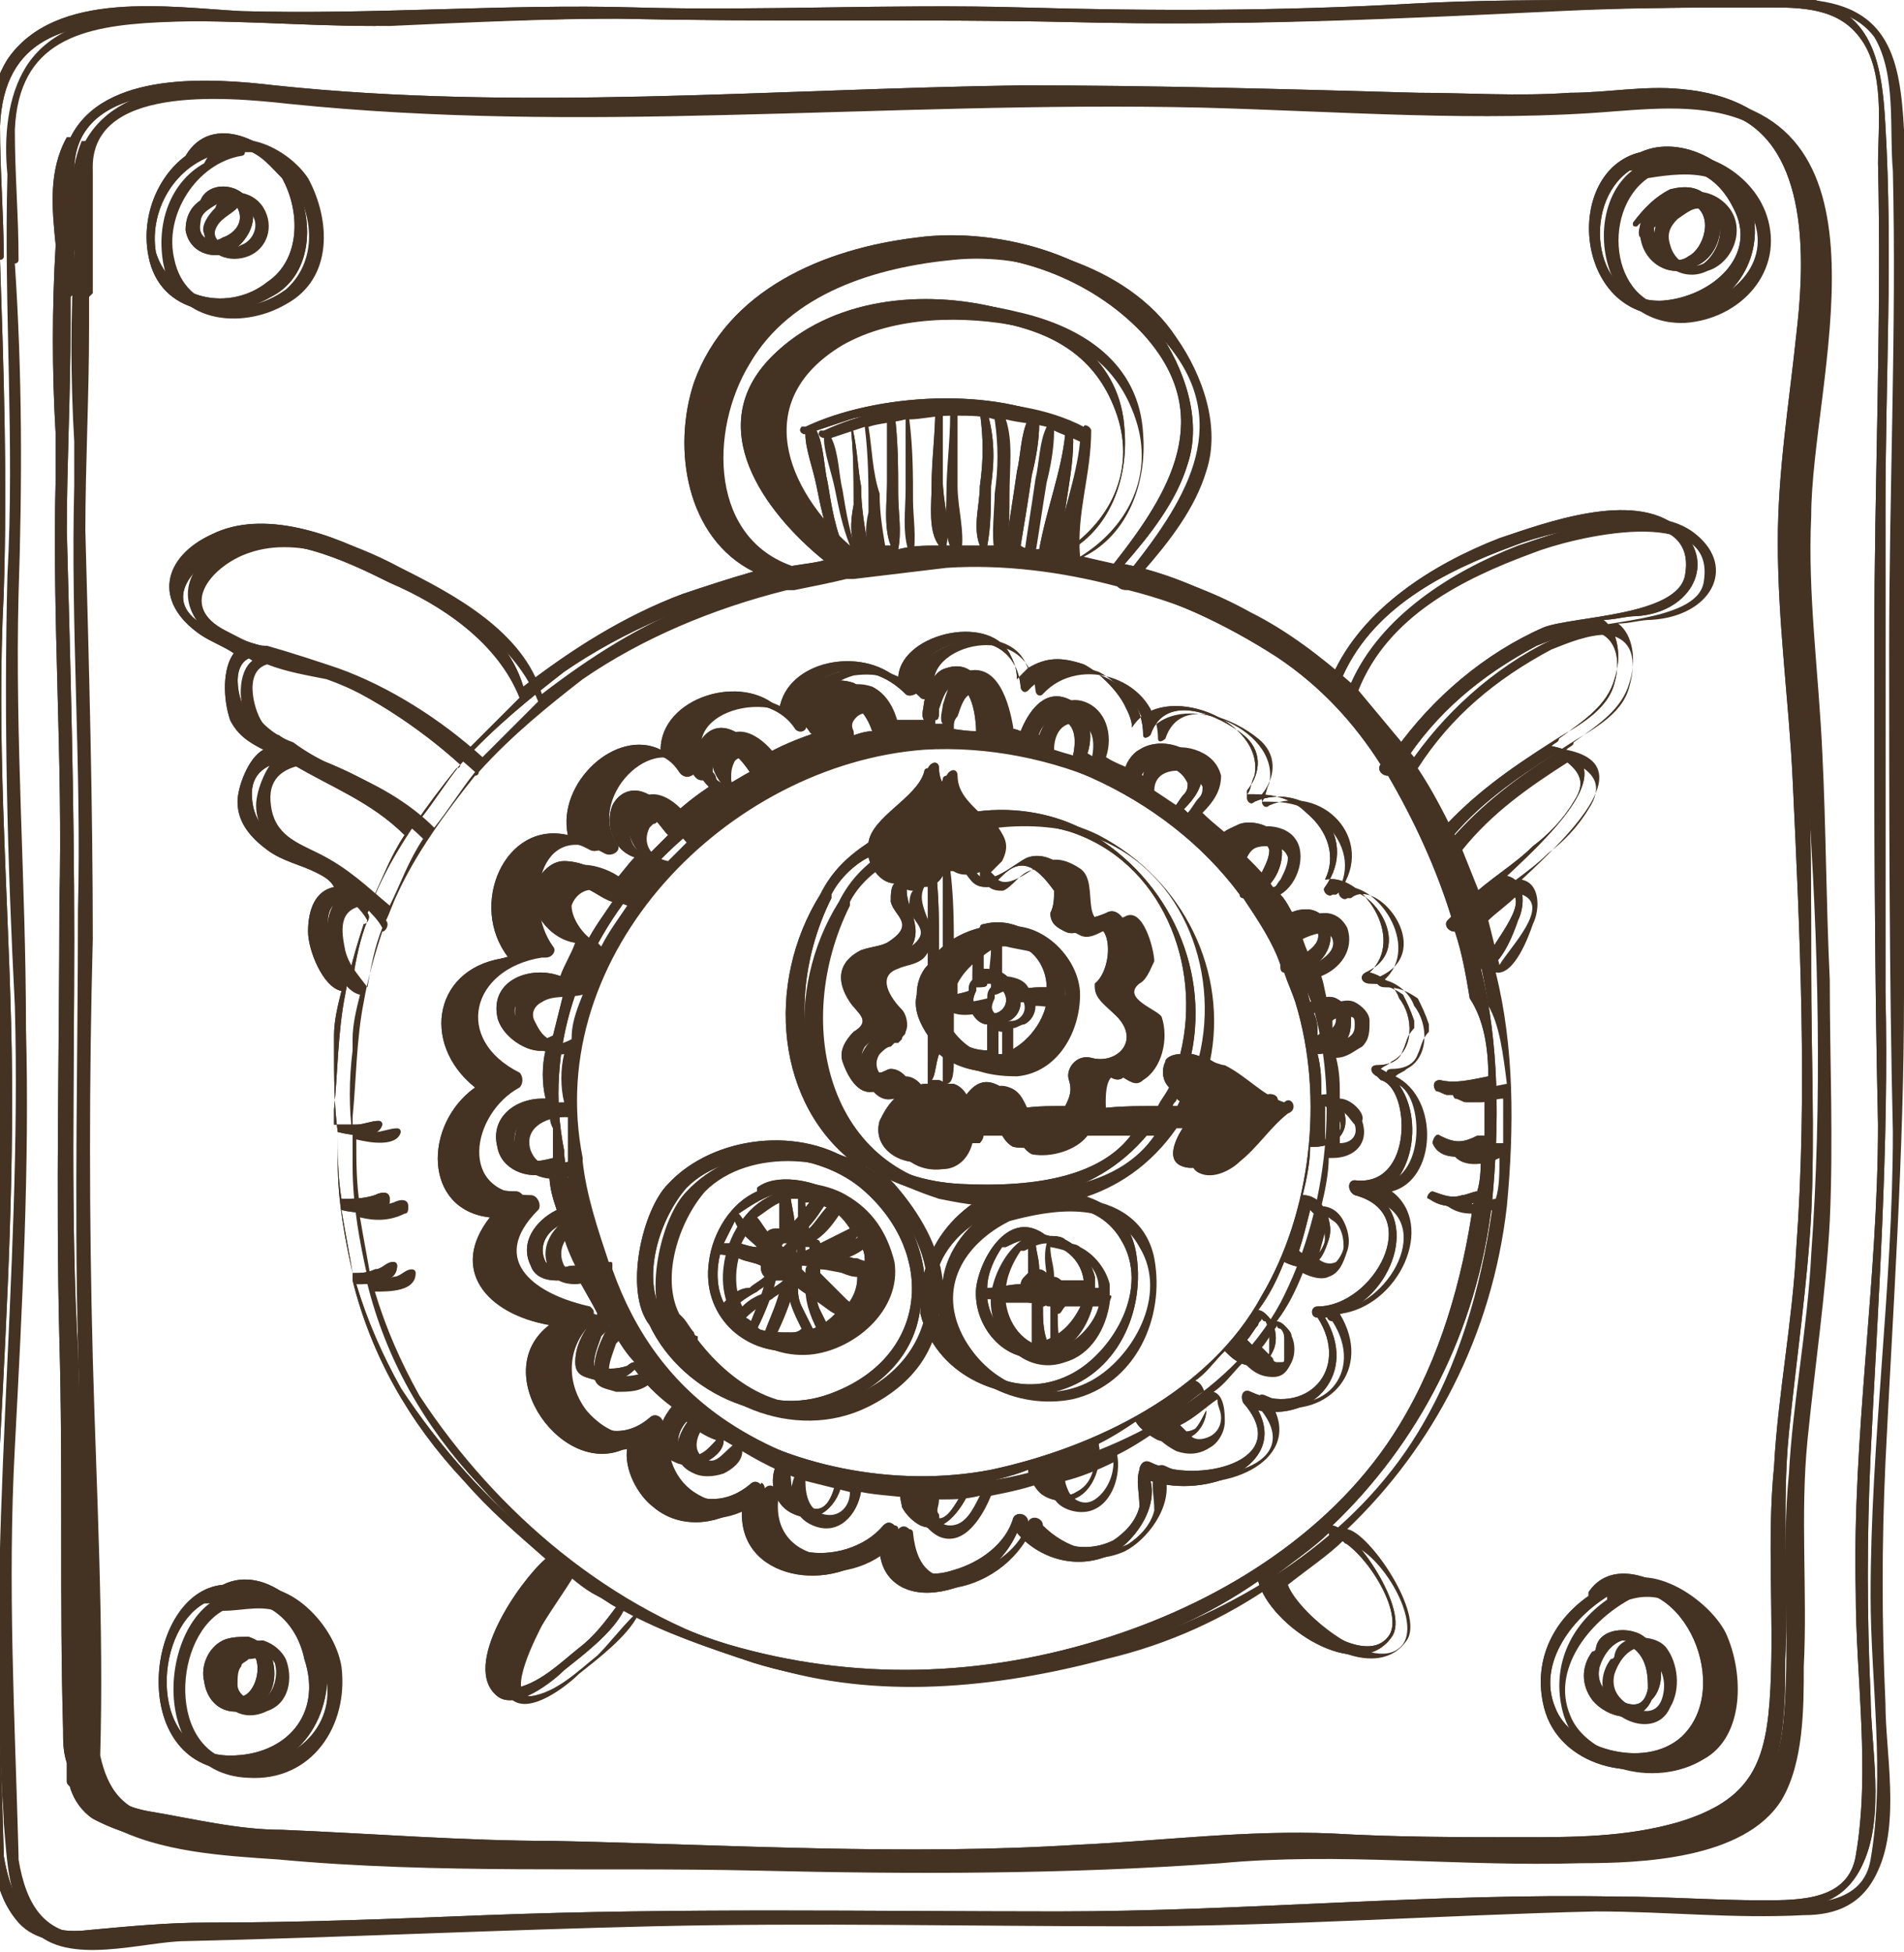 <?xml version="1.0" encoding="utf-8"?>
<!-- Generator: Adobe Illustrator 18.0.0, SVG Export Plug-In . SVG Version: 6.00 Build 0)  -->
<!DOCTYPE svg PUBLIC "-//W3C//DTD SVG 1.1//EN" "http://www.w3.org/Graphics/SVG/1.1/DTD/svg11.dtd">
<svg version="1.1" id="Слой_1" xmlns="http://www.w3.org/2000/svg" xmlns:xlink="http://www.w3.org/1999/xlink" x="0px" y="0px"
	 viewBox="0 0 51.3 52.6" enable-background="new 0 0 51.3 52.6" xml:space="preserve">
<g>
	<g>
		<path fill="#443323" d="M45.2,14.2c-1.2-1-3.6-0.1-4.8,0.3c-1.8,0.7-3.7,1.9-4.5,3.7c-0.8-0.7-1.7-1.4-2.7-1.9
			c-0.9-0.5-1.9-0.9-2.9-1.1c0.7-0.8,1.4-1.7,1.7-2.7c0.4-1.2-0.1-2.6-0.8-3.6c-1.3-2-4.3-2.8-6.5-2.5c-2.5,0.3-5.1,1.4-6,3.9
			c-0.6,1.8-0.2,4.2,1.6,5.1c-0.7,0.2-1.3,0.4-1.9,0.6c-1.6,0.6-3,1.5-4.3,2.5c-0.5-1.7-2.4-2.7-3.8-3.4c-1.3-0.7-3.2-1.4-4.6-0.7
			c-1.3,0.6-1.6,1.8-0.3,2.7c0.3,0.2,0.6,0.3,0.9,0.5C6,18,6,18.8,6.2,19.4c0.2,0.4,0.5,0.6,0.9,0.8c-0.4,0.2-0.7,1-0.7,1.4
			c0,0.6,0.4,1,0.8,1.3c0.4,0.3,0.9,0.4,1.3,0.6c0.2,0.1,0.4,0.2,0.5,0.4c-0.5,0.1-0.7,0.6-0.7,1.2c0,0.5,0.4,1.5,0.9,1.6
			c-0.1,0.4-0.2,0.8-0.2,1.2c0,0,0,0,0,0c0,0.1,0,0.2,0,0.3C9,29,9,29.8,9.1,30.5c0,0.3,0,0.6,0,0.8c0,1.1,0.2,2.1,0.4,3
			c0,0.1,0,0.1,0,0.2c0.5,2,1.5,3.8,3,5.4c0.7,0.8,1.4,1.4,2.2,2.1c-0.7,0.6-2.3,2.9-1.3,3.7c0.5,0.4,1.5-0.4,1.8-0.7
			c0.5-0.4,1.3-1,1.6-1.6c1.1,0.6,2.3,1,3.5,1.4c2.9,0.9,6.1,0.6,9.1-0.2c1.7-0.4,3.2-1.1,4.5-2c0.3,1.2,2.7,2.8,3.6,1.5
			c0.5-0.7-1-2.9-1.6-3c2.3-2.2,3.9-5.2,4.3-8.7c0.2-2.1,0.2-4.3-0.3-6.3c0.5,0.1,0.9-1,1-1.3c0.2-0.4,0.2-1.1-0.3-1.2
			c1.4-1.3,3.2-3.1,1.2-3.5c0.1-0.1,0.2-0.1,0.2-0.2c0.7-0.5,1.3-0.9,1.5-1.6c0.2-0.6,0.1-1.3-0.3-1.6c0.3,0,0.6-0.1,0.9-0.1
			C45.6,16.5,46.3,15.1,45.2,14.2z M19.7,9.7c1.1-1.9,3.4-2.6,5.5-2.8c2-0.2,4.2,0.6,5.6,2.1c2,2.2,0.7,4.3-0.8,6.2
			c-0.4-0.1-0.9-0.2-1.3-0.3c1.2-0.6,1.7-2,1.6-3.3c-0.1-1.9-1.6-2.9-3.4-3.3c-2-0.5-4.5-0.3-6.1,1.3c-1.9,1.9-0.2,4.2,1.4,5.5
			c-0.4,0.1-0.7,0.1-1.1,0.2c0,0-0.1-0.1-0.1-0.1C18.7,14.4,18.7,11.5,19.7,9.7z M26.6,11.1c0.4,0.1,0.7,0.1,1.1,0.2
			c-0.2,0.4-0.2,1-0.3,1.4c-0.1,0.7-0.2,1.3-0.3,2c-0.2,0-0.4,0-0.5,0c0.1-0.5,0.1-1.1,0.1-1.6C26.8,12.4,26.8,11.8,26.6,11.1z
			 M27.8,12.8c0.1-0.4,0.2-0.9,0.2-1.4c0.2,0.1,0.5,0.2,0.7,0.3c0,0,0,0,0,0c-0.1,1-0.5,2-0.7,3.1c-0.2,0-0.4,0-0.5-0.1
			C27.6,14.1,27.7,13.5,27.8,12.8z M28.9,11.5c0-0.1-0.2-0.2-0.2-0.1c-1.9-1-5.1-0.8-7,0.1c0,0,0,0,0,0c0,0-0.1,0-0.1,0
			c-0.1,0.1,0,0.2,0.1,0.2c0,0.4,0.2,0.9,0.3,1.4c0.1,0.5,0.2,1,0.4,1.5c-1.7-1.5-2.7-3.9-0.2-5.4c1.4-0.8,3.3-0.8,4.8-0.5
			c1.5,0.3,2.6,1,3.1,2.5c0.5,1.5-0.2,2.9-1.5,3.7C28.6,13.7,29,12.6,28.9,11.5z M26.4,14.7c-0.3,0-0.6,0-0.9,0c0,0,0,0,0,0
			c0.1-0.6-0.1-1.2-0.1-1.8c0-0.6,0-1.2,0-1.9c0.3,0,0.7,0,1,0.1c0.1,0.7,0.1,1.3,0,2C26.4,13.6,26.2,14.2,26.4,14.7z M24.2,13.3
			c0-0.7,0-1.4-0.1-2.2c0,0,0,0,0,0c0.3,0,0.7-0.1,1.1-0.1c0,0.7-0.1,1.4-0.1,2.1c0,0.5-0.1,1.2,0.2,1.6c-0.4,0-0.7,0-1.1,0.1
			C24.3,14.3,24.2,13.8,24.2,13.3z M22.9,11.3c0.3-0.1,0.6-0.1,1-0.2c0,0.6,0,1.3,0,1.9c0,0.5-0.1,1.2,0.1,1.7c-0.2,0-0.4,0-0.6,0.1
			c-0.1-0.6-0.2-1.1-0.2-1.7C23.1,12.6,23.1,11.9,22.9,11.3z M23.1,14.9c-0.1,0-0.2,0-0.3,0c0,0,0,0,0,0c0,0,0,0,0,0
			c-0.3-0.6-0.4-1.3-0.5-1.9c-0.1-0.4-0.1-1-0.3-1.4c0.3-0.1,0.6-0.2,0.9-0.3c0.1,0.8,0.1,1.5,0.1,2.3
			C22.9,14.1,22.9,14.5,23.1,14.9z M5.6,16.9c-1.4-0.7-0.3-1.8,0.6-2.1c1.4-0.5,3.1,0.3,4.3,0.9c1.4,0.6,2.9,1.6,3.5,3.1
			c0,0,0,0,0,0c-0.5,0.5-1,1-1.5,1.5c-1.1-1-2.5-1.9-3.9-2.4c-0.6-0.2-1.2-0.4-1.9-0.6C6.4,17.2,6,17.1,5.6,16.9z M6.7,19.3
			c-0.2-0.2-0.6-1.4,0.1-1.6c0.5,0.2,1.1,0.3,1.6,0.4c1.4,0.5,2.9,1.5,4,2.5c-0.4,0.5-0.7,1-1.1,1.5c-0.7-0.7-1.6-1.2-2.6-1.6
			c-0.4-0.2-0.8-0.4-1.2-0.7C7.1,19.8,6.9,19.6,6.7,19.3z M8.1,22.9c-0.6-0.3-1.2-0.5-1.3-1.3c-0.1-0.7,0.3-1,0.9-1.1
			c0.1,0,0.2,0.1,0.2,0.1c1,0.6,2.1,1,3,1.9c0,0,0,0,0,0c0,0,0,0,0,0c0,0,0,0,0,0c-0.4,0.6-0.6,1.2-0.9,1.8
			C9.5,23.7,8.9,23.2,8.1,22.9z M8.9,25.4c-0.1-0.5-0.2-1.1,0.5-1.2c0,0,0,0,0,0c0.2,0.2,0.4,0.4,0.5,0.6c-0.2,0.5-0.3,1-0.4,1.6
			C9.2,26.1,9,25.8,8.9,25.4z M15.6,44.4c-0.5,0.4-1.1,1-1.8,1.1c-0.7,0,0.2-1.7,0.3-1.9c0.3-0.5,0.6-0.9,0.9-1.4
			c0.4,0.3,0.7,0.6,1.1,0.8c0.2,0.1,0.3,0.2,0.5,0.3C16.3,43.7,16,44.1,15.6,44.4z M37.4,44.1c-0.7,0.9-2.8-0.8-3.1-1.6
			c0.5-0.4,1.1-0.8,1.5-1.2c0,0,0,0.1,0.1,0.1C36.7,41.6,37.9,43.5,37.4,44.1z M40.1,29C40.1,29,40.1,29,40.1,29
			c-0.5,0.1-0.9,0.2-1.3,0.1c-0.2,0-0.2,0.2-0.1,0.3c0.1,0,0.2,0.1,0.3,0.1s0.3,0,0.4,0c0.2,0,0.4-0.1,0.6-0.1c0,0.4,0,0.8,0,1.2
			c0,0-0.1,0-0.2,0c-0.4,0.2-0.6,0.2-1,0c-0.1-0.1-0.2,0.1-0.2,0.2c0.2,0.5,0.9,0.4,1.3,0.2c0,0.4,0,0.8-0.1,1.1
			c-0.1,0-0.3,0.1-0.4,0.1c-0.3,0.1-0.5,0-0.8-0.1c-0.1,0-0.2,0.2-0.1,0.2c0.3,0.2,0.5,0.2,0.8,0.2c0.1,0,0.3,0,0.4-0.1
			c-0.3,2.1-0.9,4.2-2,6c-1.7,2.8-4.7,4.7-7.8,5.7c-3.4,1.1-6.9,1.2-10.3,0.2c-3.6-1.1-6.7-3.7-8.8-6.9c-0.5-0.9-0.9-1.8-1.2-2.8
			c0.4,0,1.1,0,1.1-0.5c0-0.1-0.1-0.1-0.1-0.1c-0.2,0-0.3,0.2-0.5,0.2c-0.2,0.1-0.4,0.1-0.6,0.1c-0.1-0.6-0.2-1.1-0.3-1.7
			c0.4,0.1,0.8,0.1,1.2-0.1c0.1,0,0.1-0.1,0.1-0.2c0-0.2-0.2-0.2-0.4-0.1c-0.3,0.1-0.6,0.1-0.9,0.1c-0.1-0.6-0.1-1.2-0.1-1.8
			c0.4,0.1,1.1,0.2,1.2-0.2c0,0,0-0.1-0.1-0.1c-0.2,0-0.4,0.1-0.6,0.1c-0.2,0-0.4,0-0.6,0c0-0.1,0-0.1,0-0.2c0-0.1,0-0.2,0-0.2
			c0.1-1,0.1-2.1,0.3-3.1c0.1-0.6,0.3-1.3,0.5-1.9c0.1,0,0.2-0.2,0.1-0.3c0.1-0.2,0.2-0.5,0.3-0.7c0,0,0,0,0,0
			c0.5-1.1,1.3-2.2,2.1-3.2c0,0,0.1,0,0.1-0.1c0.9-1,1.9-1.8,2.8-2.5c1.6-1.1,3.5-1.9,5.5-2.4c0.1,0,0.1,0,0.2,0
			c0.5-0.1,1-0.2,1.4-0.3c0.1,0,0.2,0,0.2,0c0.8-0.1,1.7-0.2,2.5-0.3c1.5-0.1,3.1,0.1,4.6,0.5c0.1,0.1,0.2,0.1,0.3,0.1
			c1.6,0.4,3.1,1.1,4.5,2c1.2,0.8,2.1,1.8,2.8,2.9c0,0,0,0,0,0c-0.1,0.1,0,0.3,0.2,0.3c0.7,1.2,1.3,2.5,1.7,3.8c0,0,0,0-0.1,0.1
			c-0.1,0.1,0,0.3,0.2,0.3c0.2,0.6,0.3,1.2,0.4,1.8C40,27.5,40.1,28.3,40.1,29z M40,25.9c-0.1-0.4-0.2-0.8-0.3-1.2
			c0.2-0.2,0.5-0.4,0.8-0.7c0,0,0,0,0.1,0C41.3,24.2,40.3,25.3,40,25.9z M42.4,21.6c-0.3,0.5-0.7,0.9-1.1,1.2
			c-0.5,0.5-1.2,0.9-1.7,1.4c-0.2-0.5-0.4-1-0.6-1.5c0,0,0,0,0,0c0.8-1,1.8-1.7,2.9-2.4c0,0,0,0,0,0C42.5,20.7,42.8,21,42.4,21.6z
			 M43.5,18.4c-0.2,0.8-1.1,1.2-1.7,1.6c-1.1,0.7-2.1,1.4-3,2.4c-0.3-0.6-0.6-1.2-1-1.8c0.9-1.4,2.1-2.4,3.6-3.2
			c0.5-0.2,1-0.4,1.5-0.4C43.5,17.1,43.7,17.7,43.5,18.4z M41.6,16.9c-1.6,0.7-3,1.9-4,3.3c-0.5-0.6-1-1.2-1.5-1.8
			c0.8-2,2.8-3,4.7-3.7c1-0.4,5-1.4,4.6,0.8C45.2,16.6,42.4,16.6,41.6,16.9z"/>
		<path fill="#443323" d="M35.6,29.5c0-0.4,0-0.7-0.1-1.1c0.3,0,0.5-0.2,0.7-0.3c0.2-0.2,0.2-0.4,0.2-0.7c0-0.2-0.2-0.4-0.4-0.5
			c-0.2-0.1-0.5,0-0.7,0.1c-0.1-0.3-0.1-0.5-0.2-0.8c0.5-0.2,0.9-0.7,0.7-1.3c-0.1-0.2-0.3-0.4-0.6-0.4c-0.3,0-0.5,0.1-0.7,0.3
			c-0.2-0.3-0.3-0.6-0.5-0.8c0.5-0.3,0.7-1.1,0.4-1.5c-0.2-0.3-0.7-0.4-1-0.3c-0.2,0.1-0.5,0.2-0.6,0.4c-0.3-0.3-0.6-0.5-0.9-0.8
			c0.3-0.3,0.5-0.6,0.5-1c-0.1-0.4-0.4-0.6-0.7-0.7c-0.3-0.1-0.7-0.1-1,0.1c-0.2,0.1-0.4,0.4-0.4,0.6c-0.3-0.2-0.7-0.3-1-0.5
			c0.2-0.6,0-1.3-0.6-1.5c-0.6-0.2-1,0.4-1.2,0.9c-0.2-0.1-0.5-0.1-0.7-0.1c0,0,0-0.1,0-0.1c-0.1-0.6-0.4-1.8-1.3-1.5
			c-0.4,0.1-0.5,0.6-0.6,0.9c0,0.1-0.1,0.4,0,0.5c-0.3,0-0.6,0-0.9,0c-0.1,0-0.2,0-0.3,0c-0.1-0.4-0.3-0.8-0.7-1
			c-0.3-0.1-0.6-0.1-0.8,0.1c-0.3,0.3-0.4,0.9-0.1,1.2c-0.6,0.2-1.1,0.4-1.6,0.7c-0.3-0.5-1-1.1-1.5-0.6c-0.2,0.2-0.3,0.5-0.3,0.7
			c0,0.2,0.2,0.5,0.4,0.7c-0.3,0.2-0.7,0.5-1,0.8c-0.2-0.3-0.6-0.7-1-0.7c-0.3,0-0.5,0.2-0.6,0.4c-0.2,0.5,0,1.2,0.6,1.4
			c-0.2,0.2-0.4,0.5-0.6,0.7c0,0,0-0.1-0.1-0.1c-0.3-0.3-0.8-0.5-1.2-0.5c-0.4,0-0.7,0.4-0.8,0.7c-0.2,0.6,0.4,1.4,1.1,1.5
			c-0.1,0.3-0.3,0.6-0.4,0.9c0,0,0,0,0,0c-0.8-0.3-1.9,0.1-1.7,1.1c0.1,0.5,0.8,1,1.3,0.9c-0.1,0.4-0.1,0.9,0,1.3c0,0,0,0-0.1,0
			c-0.7,0-1.4,0.5-1.2,1.3c0.1,0.6,0.8,0.9,1.4,0.7c0,0.4,0.1,0.7,0.2,1c-0.6,0.3-1,0.9-0.7,1.5c0.1,0.3,0.4,0.4,0.7,0.4
			c0.2,0,0.4-0.1,0.5-0.2c0.2,0.4,0.4,0.7,0.6,1.1c-0.1,0.1-0.3,0.3-0.3,0.4c-0.2,0.3-0.3,0.6-0.3,0.9c0,0.4,0.3,0.4,0.6,0.5
			c0.4,0,0.7,0,1-0.3c0,0,0,0,0,0c0.3,0.4,0.6,0.7,1,1c0,0,0,0,0,0c-0.4,0.5-0.6,1.2,0.1,1.5c0.2,0.1,0.5,0.1,0.8,0
			c0.2-0.1,0.5-0.3,0.5-0.6c0.5,0.3,0.9,0.5,1.4,0.7c-0.2,0.5,0,1.1,0.5,1.3c0.7,0.3,1.2-0.3,1.3-0.9c0.5,0.1,1,0.1,1.6,0.2
			c-0.1,0.2,0,0.4,0,0.5c0.1,0.2,0.3,0.4,0.5,0.5c0.7,0.3,1.2-0.6,1.4-1.1c0.5-0.1,1-0.2,1.5-0.4c0,0.2,0.2,0.5,0.3,0.6
			c0.2,0.2,0.6,0.3,0.9,0.2c0.6-0.2,0.8-1,0.7-1.5c0.4-0.2,0.7-0.4,1-0.6c0.1,0.2,0.4,0.4,0.6,0.5c0.3,0.1,0.6,0.1,0.9-0.1
			c0.2-0.1,0.4-0.4,0.4-0.7c0-0.2,0-0.7-0.3-0.8c0.3-0.2,0.5-0.5,0.8-0.8c0.2,0.2,0.4,0.4,0.8,0.4c0.3,0,0.4-0.2,0.5-0.4
			c0.1-0.2,0.1-0.5,0-0.7c0-0.1-0.1-0.2-0.2-0.3c0,0-0.1-0.1-0.2-0.1c0.3-0.4,0.5-0.8,0.7-1.3c0.2,0.1,0.5,0.2,0.7,0.1
			c0.3-0.1,0.4-0.4,0.5-0.7c0.1-0.3,0-0.6-0.1-0.8c-0.1-0.2-0.3-0.4-0.6-0.4c0.1-0.4,0.2-0.9,0.2-1.3c0,0,0.1,0,0.1,0
			c0.6,0,1-0.4,0.8-1C36.3,29.8,36,29.4,35.6,29.5z M35.5,25.1c0.1,0.3-0.2,0.5-0.5,0.7c-0.1-0.2-0.2-0.4-0.3-0.7
			C34.9,25,35.3,24.8,35.5,25.1z M33.6,22.6c0.2,0,0.5,0,0.6,0.3c0,0.2-0.1,0.4-0.2,0.6c-0.1,0.1-0.1,0.2-0.2,0.2
			c-0.2-0.3-0.4-0.5-0.7-0.8C33.2,22.8,33.4,22.7,33.6,22.6z M31.6,20.7c0.2,0.1,0.3,0.2,0.4,0.4c0,0.1,0,0.2-0.1,0.3
			c-0.1,0.1-0.2,0.3-0.3,0.4c-0.3-0.2-0.6-0.4-0.9-0.6C30.7,20.6,31.2,20.5,31.6,20.7z M28.6,19.4c0.4,0.1,0.4,0.6,0.3,1
			c-0.3-0.1-0.7-0.2-1-0.3C28,19.6,28.2,19.3,28.6,19.4z M25.3,19.1c0.1-0.3,0.2-0.6,0.4-0.6c0.5-0.1,0.6,0.9,0.6,1.2
			c-0.4,0-0.7-0.1-1.1-0.1c0,0,0-0.1,0-0.2C25.3,19.4,25.3,19.3,25.3,19.1z M22.7,19.1c0.4-0.3,0.7,0.3,0.8,0.6
			c-0.2,0-0.5,0.1-0.7,0.2c-0.1-0.1-0.2-0.2-0.2-0.4C22.5,19.3,22.5,19.2,22.7,19.1z M19.2,20.8c0-0.2,0-0.3,0.1-0.5
			c0.3-0.3,0.7,0.2,0.9,0.5c-0.2,0.1-0.5,0.3-0.7,0.4c0-0.1-0.1-0.1-0.2-0.2C19.3,21,19.3,20.9,19.2,20.8z M17,22.1
			c0,0,0.1-0.1,0.1-0.1c0.1,0,0.1-0.1,0.2-0.1c0.3,0,0.5,0.4,0.7,0.6c-0.2,0.2-0.4,0.4-0.5,0.5C17,23,16.9,22.5,17,22.1z M15,24.3
			c0.1-0.3,0.4-0.5,0.7-0.4c0.3,0.1,0.5,0.3,0.8,0.4c0,0,0,0,0,0c-0.2,0.3-0.5,0.7-0.7,1.1c0,0-0.1-0.1-0.1-0.1
			C15.3,25.2,14.9,24.7,15,24.3z M14.9,30.4c0,0.3,0,0.6,0,0.8c-0.4,0.1-0.8,0.2-1-0.3c-0.2-0.6,0.4-0.9,0.9-0.9c0,0,0.1,0,0.1,0
			C14.8,30.1,14.8,30.2,14.9,30.4C14.9,30.3,14.9,30.4,14.9,30.4z M14.9,27.9c-0.2,0.1-0.4,0.2-0.6,0c-0.2-0.1-0.3-0.3-0.4-0.5
			c-0.1-0.2,0-0.4,0.2-0.5c0.3-0.2,0.7-0.1,1.1-0.2C15.1,27.1,15,27.5,14.9,27.9z M15.1,34.2c-0.2,0-0.3-0.1-0.4-0.2
			c-0.2-0.4,0-0.8,0.4-1c0.1,0.4,0.2,0.7,0.4,1.1C15.4,34.1,15.3,34.1,15.1,34.2z M16.9,36.8c-0.3,0.1-0.6,0.1-0.9,0
			c0-0.3,0.1-0.5,0.2-0.8c0.1-0.1,0.2-0.2,0.2-0.3c0.2,0.3,0.4,0.7,0.7,1C17,36.7,16.9,36.8,16.9,36.8z M18.5,39.2
			c-0.4-0.2-0.2-0.7,0-0.9c0.2,0.2,0.5,0.4,0.8,0.5C19.1,39,18.9,39.3,18.5,39.2z M21.8,40.6c-0.4-0.1-0.5-0.5-0.5-0.9
			c0.4,0.1,0.8,0.2,1.2,0.3C22.4,40.4,22.2,40.8,21.8,40.6z M25.2,40.9c-0.2,0-0.3-0.1-0.3-0.3c-0.1-0.1,0-0.2,0-0.4
			c0.4,0,0.7,0,1.1-0.1C25.7,40.6,25.5,41,25.2,40.9z M29,40.2c-0.3,0.2-0.6,0-0.7-0.2c0,0-0.1-0.2-0.1-0.3c0.4-0.1,0.9-0.3,1.3-0.5
			C29.5,39.6,29.4,40,29,40.2z M32.2,38.5c-0.2,0.1-0.4,0.1-0.5,0c-0.1-0.1-0.2-0.2-0.3-0.3c0.4-0.2,0.7-0.5,1-0.7
			c0,0.2,0.1,0.3,0.1,0.5C32.4,38.2,32.3,38.4,32.2,38.5z M34.2,35.9c0,0.2,0,0.3,0,0.5c0,0.1,0,0.1-0.1,0.1c0,0,0,0,0,0
			c0,0,0,0,0,0c0,0,0,0,0,0c0,0,0,0,0,0c0,0,0,0-0.1,0c0,0-0.1,0-0.1-0.1c-0.1-0.1-0.2-0.2-0.3-0.3c0.1-0.1,0.2-0.3,0.3-0.4
			c0-0.1,0.1-0.1,0.1-0.2c0,0,0,0.1,0.1,0.1C34.2,35.8,34.2,35.9,34.2,35.9z M34,34.9c-1.4,2.6-4.5,4.1-7.3,4.7
			c-2.6,0.5-5.5-0.1-7.6-1.5c-1.5-1-2.5-2.4-3.1-4.1c0,0,0-0.1,0-0.1c0-0.1,0-0.1-0.1-0.1c-0.3-0.9-0.6-1.8-0.7-2.7c0,0,0-0.1,0-0.1
			c-1.1-5.5,3.9-10.6,9.2-11c3.4-0.2,7,1.4,9,4.1c0,0.1,0.1,0.1,0.1,0.1c0.4,0.6,0.8,1.2,1,1.8c0,0.1,0,0.2,0.1,0.2
			c0.1,0.3,0.2,0.5,0.3,0.8C35.7,29.6,35.3,32.7,34,34.9z M35.6,32.9c0.1,0.2,0.1,0.4,0.1,0.5c0,0.1-0.1,0.3-0.2,0.4
			c-0.2,0.1-0.4,0-0.5-0.1c0.1-0.3,0.2-0.7,0.3-1.1C35.4,32.7,35.5,32.8,35.6,32.9z M35.4,27.3c0.1-0.1,0.3-0.1,0.5-0.1
			c0.1,0,0.1,0.1,0.1,0.2c0,0.1,0,0.2-0.1,0.3c-0.1,0.1-0.3,0.1-0.4,0.2C35.5,27.7,35.5,27.5,35.4,27.3z M35.7,30.7
			C35.7,30.7,35.6,30.7,35.7,30.7c0-0.3,0-0.6,0-0.9c0.2,0.1,0.3,0.3,0.4,0.4C36.2,30.5,36,30.6,35.7,30.7z"/>
		<path fill="#443323" d="M37.2,28.8c0.1-0.1,0.2-0.1,0.3-0.2c0,0,0,0,0,0c0,0,0,0,0,0c0.6-0.3,0.6-1.2,0.2-1.7
			c-0.1-0.3-0.4-0.6-0.8-0.7c1-0.9-0.2-2.7-1.2-2.5c0.3-0.6,0.1-1.3-0.5-1.8c-0.4-0.4-0.9-0.5-1.4-0.5c-0.1,0-0.1,0-0.2,0
			c0.1-0.1,0.1-0.3,0.2-0.5c0.3-1.5-2.5-2.6-3.3-1.3c0-0.2-0.1-0.4-0.2-0.6c-0.2-0.4-0.7-0.9-1.1-1.1c-0.6-0.2-1-0.2-1.5,0.1
			c-0.1,0.1-0.3,0.3-0.3,0.3c0-0.3-0.1-0.5-0.2-0.7c-0.6-1.1-3-0.5-3,0.7c-1-0.9-3-0.5-3.2,0.8c-1-1-3.2-0.3-3.2,1.1
			c-1.2-0.6-2.8,0.9-2.5,2.3c-1.7-0.4-2.7,1.9-1.6,3.3c-2,0.2-2.4,2.3-0.9,3.5c-1.4,1-1.4,3.3,0.4,3.5c-1.1,1.4-0.1,2.6,1.6,2.9
			c-1.7,1.3,0.4,4.2,2.1,3.3c-0.1,0.6,0.3,1.3,0.7,1.6c0.7,0.6,1.7,0.5,2.4,0c-0.2,2,2.5,2.4,3.7,1.1c0,0.8,0.6,1.3,1.5,1.2
			c0.9-0.1,1.8-0.7,2.2-1.6c0.6,0.7,1.6,1,2.5,0.6c0.6-0.3,1.3-1.2,1.1-2c1.5,0.5,3.7-0.4,2.9-1.9c1.5,0.3,2.7-1,1.8-2.5
			c1.6-0.2,2.6-2.4,1.4-3.3C38.3,31.7,38.4,29.4,37.2,28.8z M36.5,31.8c-0.2,0-0.2,0.3,0,0.4c1.9,0.5,0.5,3-1,3
			c-0.2,0-0.2,0.3,0,0.3c0.9,1.4-0.3,2.7-1.8,2c-0.2-0.1-0.3,0.1-0.2,0.3c1.4,1.6-1.3,2.2-2.5,1.6c-0.2-0.1-0.3,0.1-0.3,0.2
			c-0.1,0.3,0,0.6,0,1c-0.1,0.4-0.4,0.7-0.7,0.9c-0.8,0.4-1.7,0.1-2.3-0.5c0-0.2-0.3-0.3-0.4-0.1c-0.2,0.7-0.9,1.2-1.6,1.4
			c-0.9,0.3-1.4-0.1-1.5-1.1c0-0.1-0.1-0.1-0.1-0.1c-0.1-0.1-0.2-0.1-0.3,0c-1,1.2-3.6,1-3.2-1c0-0.1-0.1-0.2-0.1-0.1
			c-0.1-0.1-0.2-0.1-0.3,0c-0.6,0.5-1.3,0.5-1.9,0.1c-0.3-0.2-0.5-0.5-0.6-0.8c-0.1-0.3,0-0.5,0-0.7c0,0,0.1-0.1,0.1-0.1
			c0.2-0.2-0.1-0.5-0.3-0.3c-0.7,0.6-1.5,0.4-2.1-0.3c-0.6-0.8-0.5-1.8,0.2-2.4c0.1-0.1,0.1-0.2,0-0.2c0-0.1,0-0.1-0.1-0.2
			c-1.4-0.3-2.8-1.2-1.4-2.6c0.1-0.1,0-0.4-0.2-0.4c-2,0-1.6-2.2-0.3-2.9c0.1-0.1,0.1-0.3,0-0.4c-1.8-0.9-1.3-2.8,0.6-3.1
			c0,0,0,0,0.1,0c0.2,0,0.3-0.2,0.2-0.3c-0.8-1.1-0.4-3.5,1.4-2.5c0.2,0.1,0.5-0.1,0.3-0.3c-0.8-1.3,1.2-3.2,2.1-1.8
			c0.2,0.3,0.6,0,0.4-0.2c-1-1.5,1.8-2.3,2.7-1c0,0,0,0,0,0c0.1,0.2,0.4,0.1,0.3-0.1c-0.2-0.7,0.2-1.2,0.9-1.4
			c0.7-0.1,1.3,0.1,1.8,0.6c0.1,0.1,0.3,0,0.4-0.1c0,0,0.1-0.1,0-0.1c-0.4-1.2,2.5-2,2.7,0c0,0.1,0.1,0.2,0.2,0.1
			c1-1.1,3.1-0.4,3.1,1.2c0,0.1,0.1,0.1,0.2,0c0.4-1.2,1.9-0.5,2.5,0c0.5,0.4,0.5,1,0.1,1.5c0,0.1,0,0.1,0,0.2
			c0,0.1,0.1,0.2,0.2,0.1c1.4-0.6,2.9,0.9,1.9,2.3c-0.1,0.1,0.1,0.3,0.2,0.2c0,0,0,0,0,0c0.1,0,0.1,0,0.1,0c0.7-0.6,2.3,1.4,0.8,2.1
			c-0.2,0.1-0.1,0.3,0.1,0.3c0.4,0,0.6,0.1,0.9,0.3c0.1,0.2,0.2,0.4,0.3,0.7c0,0.1,0,0.2,0,0.2c-0.2,0.2-0.2,0.4-0.3,0.6
			c-0.1,0.3-0.4,0.4-0.7,0.4c-0.2,0-0.2,0.2,0,0.3c0,0,0,0,0.1,0.1C38,29.3,38.1,32,36.5,31.8z"/>
		<path fill="#443323" d="M26.3,34.7c-0.1,1.1,0.9,2.2,2,1.8c0.7-0.2,1.1-0.9,1.2-1.6c0-0.1,0.1-0.2,0-0.2c0-0.1,0-0.2,0-0.3
			c-0.1-0.4-0.4-0.8-0.8-1c-0.1-0.1-0.3-0.1-0.5-0.1C27.2,32.5,26.4,33.9,26.3,34.7z M28.2,36.1C28.2,36.1,28.1,36.1,28.2,36.1
			c-0.1-0.3-0.1-0.6-0.1-0.9c0.1,0,0.1-0.1,0.2-0.2c0.3,0,0.6,0,0.9,0C29,35.5,28.7,35.9,28.2,36.1z M29.2,34.5
			C29.2,34.5,29.2,34.5,29.2,34.5c-0.3,0-0.6,0-0.9,0c0-0.1-0.1-0.1-0.1-0.2c0,0-0.1-0.1-0.2-0.1c0-0.3-0.1-0.5-0.1-0.8
			C28.5,33.5,29.1,33.8,29.2,34.5z M27.8,36.2c-0.6,0-1.1-0.5-1.2-1.2c0.3,0,0.6,0,1,0c0,0,0,0,0,0c0.1,0.1,0.1,0.1,0.2,0.1
			C27.8,35.5,27.8,35.9,27.8,36.2z M27.7,34.3c0,0-0.1,0.1-0.1,0.1c-0.1,0.1-0.1,0.2-0.1,0.2c0,0,0,0,0,0c-0.3,0-0.6,0.1-0.9,0.1
			c0-0.4,0.2-0.8,0.4-1.1c0,0,0.1,0,0.1,0c0.2-0.1,0.4-0.2,0.6-0.2C27.7,33.8,27.7,34,27.7,34.3z"/>
		<path fill="#443323" d="M34.1,29.5C34.1,29.5,34.1,29.5,34.1,29.5c-0.6-0.2-1-0.7-1.6-1c-0.1,0-0.3-0.1-0.4-0.1
			c0.5-2.4-0.7-4.9-3-6.1c-0.8-0.4-1.9-0.6-3-0.4c-0.4-0.4-0.8-0.7-0.8-1.2c0-0.2-0.2-0.2-0.3,0c0,0-0.1,0-0.1,0.1
			c-0.2,0.7-1.4,1.2-1.5,1.9c-0.6,0.4-1,0.8-1.3,1.4c-1.5,2.4-1.2,5.7,1,7.3c-1.5-1.1-3.9-0.8-5.1,0.5c-0.7,0.7-1.2,2.9-0.5,3.8
			c0.9,1.9,3.4,3,5.4,2c1.2-0.6,1.8-1.5,1.9-2.5c0,0.1,0,0.2,0,0.2c0.4,1.6,2.1,2.4,3.6,2.1c1.7-0.4,2.5-2.2,2.2-3.8
			c-0.2-1-1-1.5-2-1.6c1-0.3,1.9-0.9,2.6-1.9c0.1,0,0.2,0,0.3,0c0.1,0,0.3,0,0.5,0c-0.3,0.4-0.6,1-0.2,1.2c0.4,0.2,0.9-0.1,1.1-0.3
			c0.5-0.4,0.8-0.9,1.3-1.3C34.6,29.7,34.4,29.4,34.1,29.5z M25.3,28.4c0.5,0.4,1.1,0.5,1.7,0.5c1.1-0.1,1.7-1.2,1.7-2.2
			c0-1-1.1-2.1-2.2-1.8c-0.1,0-0.1,0.1-0.1,0.1c-0.4,0.1-0.8,0.3-1.1,0.6c0-0.8,0-1.5-0.1-2.3c0.2,0.2,0.5,0.2,0.8,0.1
			c0,0,0,0.1,0,0.1c0.2,0.3,0.3,0.4,0.6,0.4c0.1,0,0.3-0.2,0.4-0.3c0.5-0.5,0.9-0.3,1.4,0.4c0,0.2,0,0.4-0.1,0.6
			c0,0.3,0.2,0.4,0.4,0.5c0.2,0.1,0.4,0,0.6-0.1c0.7-0.3,0.7,1.1,0.2,1.5c0,0,0,0.1,0,0.1c0,0.3,0.3,0.5,0.5,0.7
			c0.8,0.7,0.1,1.4-0.6,1.2c-0.4-0.1-0.7,0.3-0.6,0.6c0.1,0.3,0,0.5-0.1,0.7c-0.5,0-0.9,0-1.4,0.1c0,0,0,0,0-0.1
			c-0.1-0.2-0.2-0.5-0.5-0.6c-0.5-0.2-0.8,0.3-1,0.7c0,0,0,0,0,0c0,0,0,0,0-0.1c0,0,0,0,0,0c0,0,0,0,0-0.1c-0.1-0.2-0.2-0.5-0.5-0.6
			c-0.1,0-0.1,0-0.2,0C25.2,29,25.2,28.7,25.3,28.4z M26.2,26.3c0,0,0,0.1,0,0.1c0,0,0,0,0,0c-0.1,0.1-0.1,0.2-0.1,0.3c0,0,0,0,0,0
			c-0.3,0.1-0.5,0.1-0.7,0.2c0-0.2,0-0.4,0-0.6c0.2-0.4,0.6-0.7,0.9-0.9C26.2,25.7,26.2,26,26.2,26.3z M26.1,27.1
			C26.1,27.1,26.1,27.1,26.1,27.1c0.1,0.3,0.3,0.5,0.5,0.5c0,0.1,0,0.2,0,0.2c0,0.2,0,0.3,0,0.5c0,0,0,0,0,0c-0.5,0-1-0.3-1.3-0.7
			c0-0.2,0-0.3,0-0.5C25.6,27.2,25.8,27.2,26.1,27.1z M27.4,26.7c0-0.1-0.1-0.2-0.2-0.3c-0.1-0.2-0.4-0.3-0.7-0.3c0-0.3,0-0.5,0-0.8
			c0,0,0.1,0,0.1,0c0.4,0.1,0.7,0.1,1.1,0.3c0.3,0.2,0.5,0.6,0.5,1c0,0,0,0,0,0C27.9,26.6,27.7,26.6,27.4,26.7z M28.2,27
			c-0.1,0.6-0.6,1.2-1.2,1.4c0,0-0.1,0-0.1,0c0-0.2,0-0.3,0-0.5c0-0.1,0-0.2,0-0.3c0.1,0,0.2-0.1,0.3-0.1c0.2-0.1,0.3-0.3,0.3-0.5
			C27.7,27,28,27,28.2,27z M26.6,26.5c0.1,0,0.2,0,0.3,0.1c0.2,0.1,0.3,0.4,0.1,0.6c-0.2,0.2-0.5,0.1-0.7-0.1
			c-0.1-0.1-0.1-0.2,0-0.4c0,0,0-0.1,0-0.1C26.5,26.6,26.6,26.6,26.6,26.5z M27.1,30c-0.1,0-0.1,0-0.2,0c-0.1,0-0.2,0-0.3,0
			C26.7,29.8,26.9,29.6,27.1,30z M24.5,23.7c0.2,0,0.4-0.1,0.5-0.3c0,0.9,0,1.8,0,2.6c-0.2,0.2-0.3,0.5-0.3,0.8
			c-0.1,0.4,0.1,0.8,0.3,1.1c0,0.4,0,0.9,0,1.3c-0.1,0-0.2,0-0.4,0.1c0,0,0,0,0,0c-0.1-0.2-0.3-0.5-0.6-0.5c-0.1,0-0.2,0.1-0.3,0.1
			c0,0,0,0,0,0c0,0,0,0,0,0c-0.1,0-0.1,0-0.2,0c-0.2-0.1-0.4-0.4-0.2-0.7c0.1-0.1,0.2-0.2,0.3-0.2c0,0,0,0,0,0c0,0,0,0,0,0
			c0,0,0.1-0.1,0.1-0.1c0,0,0,0,0.1,0c0,0,0,0,0.1-0.1c0-0.1,0.1-0.1,0.1-0.2c0.1-0.2,0-0.5-0.1-0.6c-0.3-0.3-0.7-0.9-0.1-1.1
			c0.2-0.1,0.5-0.1,0.7-0.3C25,24.9,24.2,24.3,24.5,23.7z M22.5,37.5c-1.7,0.7-3.2-0.2-4.2-1.5c0,0,0-0.1,0-0.1
			c-0.1,0-0.1-0.1-0.1-0.1c-0.1-0.1-0.2-0.3-0.3-0.4c0,0-0.1-0.1-0.1-0.1c-0.5-1,0-2.5,0.7-3.3c1.2-1.2,3.6-1,4.8,0.1
			C25.2,33.8,25,36.5,22.5,37.5z M24.9,34.3c-0.1-0.9-0.6-1.8-1.3-2.6c-0.1-0.1-0.2-0.2-0.3-0.3c0.4,0.3,0.9,0.5,1.5,0.7
			c0.5,0.1,1,0.2,1.6,0.2C25.6,32.8,25.1,33.5,24.9,34.3z M30.2,33.4c0.8,1.3-0.2,3-1.3,3.6c-1.3,0.7-2.7,0.1-3.4-1.1
			c-0.8-1.4,0-2.6,1.2-3.2h0C27.9,32.4,29.5,32.2,30.2,33.4z M25.9,31.9c-4.1-0.2-5.1-4.5-3.5-7.7c0,0,0-0.1,0-0.1
			c0.2-0.4,0.6-0.8,1-1c0.1,0.4,0.4,0.7,0.7,0.7c-0.1,0.1-0.1,0.3-0.1,0.5c0.1,0.4,0.7,0.6-0.1,1.1c-0.2,0.1-0.4,0.1-0.7,0.2
			c-0.6,0.3-0.7,0.8-0.3,1.4c0.2,0.3,0.6,0.5,0.1,0.8c-0.2,0.2-0.4,0.5-0.3,0.8c0.1,0.3,0.3,0.7,0.6,0.8c0.3,0.1,0.5-0.2,0.8,0.2
			c0,0,0,0,0,0c-0.2,0.2-0.3,0.4-0.4,0.6c-0.2,0.7,0.5,1.2,1.2,1.1c0,0,0,0,0,0c0.4,0,0.7-0.3,0.8-0.7c0.1,0,0.1,0,0.2,0
			c0,0,0.1-0.1,0.1-0.2c0.2,0,0.4,0,0.6,0c0.1,0,0.2,0,0.3,0c0.1,0.2,0.2,0.4,0.4,0.5c0.5,0.1,1.2-0.1,1.5-0.5c0.1,0,0.2,0,0.3,0
			c0.5,0,1,0,1.5,0C29.8,31.7,27.9,32,25.9,31.9z M31.2,29.8c-0.6,0-1.2,0-1.8,0.1c0,0,0,0-0.1,0c0-0.2-0.1-1.2,0.4-1
			c0.2,0.1,0.4,0.3,0.6,0.1c0.5-0.3,0.7-1.1,0.5-1.7c-0.1-0.2-1.1-0.5-0.6-0.9c0.2-0.1,0.3-0.4,0.4-0.6c0-0.3-0.3-1.5-0.8-1.2
			c-1.4,0.6-0.6-0.9-1.2-1.3c-0.3-0.2-0.6-0.3-0.9-0.2c-0.3,0.1-1.1,0.9-1.4,0.4c0,0-0.1-0.1-0.1-0.1c0.1-0.1,0.2-0.2,0.3-0.3
			c0.2-0.4,0.1-0.6-0.1-0.9c0.9-0.1,1.7,0,2.4,0.2c2.5,0.8,3.6,3.6,3,6c-0.2,0-0.4,0.1-0.4,0.2c-0.1,0.2-0.1,0.5,0.1,0.7
			C31.4,29.5,31.3,29.6,31.2,29.8z M31.8,29.8c-0.1,0-0.1,0-0.2,0c0-0.1,0.1-0.1,0.1-0.2c0.1,0.1,0.2,0.1,0.2,0.2
			C31.9,29.8,31.9,29.8,31.8,29.8z"/>
		<path fill="#443323" d="M22.4,32.1c-0.5-0.3-1.5-0.5-2-0.1c0,0,0,0,0,0.1c-0.7,0.3-1.2,1.1-1.3,1.9c-0.2,1.4,0.9,2.5,2.3,2.4
			c1.2-0.1,2.5-1.2,2.3-2.5C23.5,33,23.1,32.4,22.4,32.1z M22.9,33.1c-0.4,0.2-0.8,0.4-1.2,0.6c0-0.1,0-0.2-0.1-0.3
			c0,0,0-0.1-0.1-0.1c0.3-0.2,0.5-0.5,0.7-0.8C22.5,32.6,22.7,32.8,22.9,33.1z M21.7,32.2c0.1,0,0.2,0,0.2,0.1
			c-0.2,0.2-0.3,0.4-0.5,0.6c0-0.2-0.1-0.5-0.1-0.7C21.4,32.2,21.5,32.2,21.7,32.2z M21.2,33.4C21.2,33.4,21.2,33.4,21.2,33.4
			c0.1,0,0.1,0,0.2,0c0,0,0,0,0,0c0.1,0.2,0.1,0.4,0,0.5c0,0,0,0,0,0c-0.1,0-0.1,0.1-0.1,0.2c0,0,0,0,0,0c0,0-0.1,0-0.1,0
			c0-0.1-0.1-0.2-0.2-0.1c0,0,0-0.1,0-0.1c0,0,0,0,0,0c0.2,0,0.2-0.3,0.1-0.3c0,0,0,0,0,0C21,33.6,21.1,33.5,21.2,33.4z M20.8,32.2
			c0.1,0,0.1,0,0.2,0c0,0.3,0,0.6,0,0.9c-0.2,0-0.3,0-0.4,0.2c0,0,0,0.1,0,0.1c0,0,0,0,0.1,0c0,0-0.1,0.1-0.1,0.1
			c-0.1-0.1-0.3-0.2-0.4-0.4c-0.1-0.1-0.2-0.3-0.3-0.4C20.2,32.5,20.5,32.3,20.8,32.2z M19.8,32.9c0.1,0.3,0.4,0.5,0.6,0.7
			c-0.2,0-0.4-0.1-0.5-0.1c-0.1,0-0.2,0-0.4,0C19.6,33.3,19.7,33.1,19.8,32.9z M19.5,35.1c-0.2-0.4-0.2-0.9-0.1-1.3
			c0.2,0,0.3,0.1,0.5,0.1c0.2,0.1,0.4,0.1,0.6,0.2c0,0.1,0,0.2,0.1,0.3c-0.1,0.1-0.3,0.2-0.4,0.3C19.9,34.7,19.7,34.9,19.5,35.1z
			 M19.7,35.3c0.2-0.2,0.5-0.4,0.7-0.5c0.1-0.1,0.2-0.1,0.2-0.2c-0.1,0.4-0.3,0.8-0.4,1.1C20,35.6,19.8,35.5,19.7,35.3z M21.3,35.9
			c-0.3,0-0.6,0-0.9-0.1c0.2-0.4,0.4-0.9,0.5-1.3c0.1,0,0.2,0,0.3,0c0,0.5,0.2,0.9,0.4,1.3C21.5,35.9,21.4,35.9,21.3,35.9z
			 M21.9,35.8c-0.1-0.2-0.2-0.4-0.3-0.6c-0.1-0.2-0.1-0.4-0.1-0.5c0.1,0.1,0.3,0.2,0.4,0.3c0.2,0.1,0.4,0.3,0.6,0.4
			C22.4,35.5,22.2,35.7,21.9,35.8z M22.7,35.3c-0.1-0.2-0.3-0.3-0.4-0.4c-0.2-0.2-0.5-0.5-0.7-0.7c0,0,0-0.1,0-0.1
			c0.2,0,0.5,0.1,0.7,0.1c0.3,0,0.5,0.2,0.8,0.2C23.1,34.7,23,35,22.7,35.3z M23.2,33.6c0.1,0.1,0.1,0.3,0.1,0.4
			c-0.2-0.1-0.4-0.1-0.6-0.2c-0.1,0-0.2,0-0.3,0c0.3-0.1,0.6-0.3,0.7-0.5C23.1,33.4,23.1,33.5,23.2,33.6z"/>
	</g>
	<path fill="#443323" d="M50.8,26.7c0-4.3,0-8.7,0-13c0-3.4,0.2-6.9,0-10.3c-0.1-1.9-0.4-3.3-2.5-3.5c-1.6-0.1-3.2,0.1-4.8,0.1
		C41.7,0,39.8,0,38,0.1c-3.5,0.2-7,0.2-10.5,0.1c-3.5-0.1-7,0.1-10.4,0c-3.5-0.1-7,0.2-10.6,0.1c-1.9-0.1-5-0.6-6.3,1.3
		c-0.5,0.8-0.6,1.9-0.5,2.9c-0.1,3.6,0.2,7.2,0,10.8c-0.1,3.9,0,7.7,0.2,11.6c0.3,7.3-0.7,14.6-0.2,21.9c0,0,0,0.1,0,0.1
		c0.1,1.1,0.1,2.1,0.8,2.9c0.9,1,3,0.3,4.1,0.3c4.2-0.1,8.4-0.3,12.6-0.4c4.3-0.1,8.5,0,12.8,0c4.2,0,8.4-0.3,12.6-0.4
		c1.9,0,3.7,0.2,5.6,0.1c0.9,0,1.6-0.3,2-1.2c0.6-1.3,0.2-3.2,0.2-4.5c-0.1-2.2-0.1-4.3,0-6.5C50.6,35.1,50.9,30.9,50.8,26.7z
		 M50,42.9c0,2.3,0.4,4.8,0,7.1c-0.2,1.2-1.5,1.2-2.5,1.2c-1.3,0-2.6-0.1-3.9-0.1c-5-0.1-10.1,0.4-15.1,0.4
		c-5.1,0-10.2-0.1-15.4,0.1c-2.5,0.1-5,0.2-7.5,0.2c-1.1,0-2.1,0.1-3.2,0.2c-1.6,0.2-2.1-0.8-2.3-2c0,0,0-0.1,0-0.1
		c-0.1-3.7-0.3-7.3-0.1-11c0.2-3.8,0.4-7.6,0.3-11.3c-0.1-3.9-0.4-7.7-0.2-11.6C0.2,12.9,0.1,10,0,7c0,0,0.1,0,0.1-0.1
		C0.1,5.8,0,4.6,0,3.4C0.1,1,1.8,0.6,3.9,0.6C6,0.5,8,0.7,10.1,0.7c2.2-0.1,4.3-0.2,6.5-0.2c4.1,0.1,8.3,0,12.5,0.1
		c4.2,0.1,8.3-0.1,12.5-0.3c2-0.1,4-0.1,6-0.1c0.9,0,1.9,0,2.5,0.8c0.7,0.9,0.5,2.4,0.5,3.4c0.1,4.3-0.1,8.6-0.1,12.9
		c0,4.3,0,8.7,0.1,13C50.6,34.5,49.9,38.7,50,42.9z"/>
	<path fill="#443323" d="M48.7,20.1c-0.1-2.2-0.4-4.3-0.3-6.4c0-3.6,2.5-10.8-3.1-11.3c-1-0.1-2,0.1-3,0.1c-1.4,0.1-2.8,0-4.1,0
		c-3.6-0.1-7.1-0.2-10.7-0.2C20.7,2.4,14,3,7.4,2.3C5.7,2.1,2.8,1.9,1.9,3.7c0,0,0,0-0.1,0C1.3,4.6,1.4,5.6,1.5,6.6
		c-0.1,1.7-0.1,3.4,0,5.1c0,0.4,0,0.8,0,1.2c-0.1,3.8,0.2,7.6,0.1,11.4c0,3.9-0.1,7.8,0,11.8c0.1,3.5,0,7,0.1,10.5c0,0,0,0.1,0,0.1
		c0,0.2,0,0.5,0.1,0.8c0,0.2,0,0.3,0,0.5c0,0.1,0.1,0.1,0.1,0.2c0.1,0.3,0.3,0.6,0.6,0.8c1.3,0.7,3,0.8,4.5,0.9
		c4.3,0.4,8.6,0.2,12.9,0.3c4.2,0.1,8.3,0.1,12.5-0.2c3.2-0.3,6.4,0.1,9.7,0c1.6,0,4.4-0.1,5.4-1.7c0.6-1,0.6-2.5,0.6-3.6
		c0.1-2-0.1-4.1,0.1-6.1c0.2-2,0.5-4,0.6-5.9c0.1-2.2,0-4.3,0-6.5C48.8,24.1,48.8,22.1,48.7,20.1z M48.4,33.6c-0.1,2-0.5,4-0.6,5.9
		c-0.2,2,0,4-0.1,6c-0.1,2-0.5,3-2.5,3.6c-1.4,0.4-2.8,0.4-4.2,0.4c-1.7,0-3.4,0-5.1-0.1c-2.3-0.1-4.6,0.2-6.8,0.3
		c-4.7,0.3-9.5,0-14.2-0.1c-2.4,0-4.9-0.2-7.3-0.3c-1.2,0-2.4-0.3-3.6-0.5c-1.1-0.2-1.5-0.8-1.7-1.7c0.1-3.5-0.1-7.1-0.2-10.7
		C1.9,32.8,2,29.1,2,25.3c0-3.7-0.1-7.3-0.2-11c0-1.8,0.1-3.6,0.1-5.5c0-0.3,0-0.5,0-0.8c0,0,0.1-0.1,0.1-0.1c0-0.9,0-1.8,0-2.8
		c0,0,0,0,0-0.1c0-0.1,0-0.3,0-0.4C2,2.1,5.6,2.4,7.4,2.6c3.9,0.4,7.8,0.4,11.7,0.3c4.3-0.1,8.6-0.3,12.9-0.2
		c3.7,0.1,7.4,0.4,11.1,0.1c1.3-0.1,2.7-0.2,3.8,0.4c1.9,1,1.7,4.1,1.5,5.8c-0.2,1.9-0.5,3.7-0.5,5.6c0,2.2,0.3,4.3,0.4,6.4
		C48.5,25.2,48.7,29.5,48.4,33.6z"/>
	<path fill="#443323" d="M7.8,4.7C7.3,3.8,5.7,3,5,4.2C4.2,4.8,3.8,5.9,4,6.9c0.3,1.6,2.1,1.8,3.3,1.1C8.5,7.4,8.5,5.7,7.8,4.7z
		 M7.2,7.6c-1,0.8-2.6,0.5-3-0.8C4,5.6,4.8,4.3,6.1,4.1c0,0,0.1,0,0.1-0.1c0.1,0,0.2,0,0.3,0c0.5,0.1,0.8,0.5,1.1,0.8
		C8.1,5.7,8.1,7,7.2,7.6z"/>
	<path fill="#443323" d="M6.7,5.4c-0.3-0.5-1.1-0.5-1.3,0c0,0,0,0,0,0C5.1,5.6,5,5.9,5,6.2C5.1,6.8,5.7,7,6.2,6.8
		C6.7,6.5,7,5.9,6.7,5.4z M6,6.4C5.7,6.6,5.3,6.4,5.4,6C5.4,5.7,5.7,5.6,6,5.4c0.2,0,0.3,0.1,0.4,0.2C6.6,6,6.3,6.3,6,6.4z"/>
	<path fill="#443323" d="M47.2,5.6c-0.4-1.2-1.9-2-3-1.5c-2.1,0.5-1.8,4.5,0.8,4.4C46.5,8.5,47.6,7.1,47.2,5.6z M44.8,8.1
		c-1.9,0.1-2.2-2.6-0.9-3.5c1.2-0.2,2.2-0.2,2.8,1C47.4,6.9,46.1,8,44.8,8.1z"/>
	<path fill="#443323" d="M46.1,5.4C45.8,5,45.4,5,45,5.1c-0.4,0.2-0.7,0.5-1,0.9c0,0.1,0,0.1,0.1,0.1c0,0,0.1-0.1,0.1-0.1
		c0,0.1-0.1,0.3,0,0.4c0.1,0.7,0.8,1.1,1.4,0.8C46.3,7,46.6,6,46.1,5.4z M45.5,6.9c-0.4,0.3-0.8-0.1-0.9-0.5c-0.1-0.3,0-0.5,0.2-0.7
		c0,0,0,0,0,0c0.3-0.2,0.5-0.4,0.8-0.2C46.2,5.8,45.9,6.7,45.5,6.9z"/>
	<path fill="#443323" d="M46,43.9c-0.5-1-2.4-2.2-3.2-1c0,0,0,0.1,0,0.1c-1,0.7-1.5,1.8-1.2,3c0.4,1.6,2.5,2.1,3.8,1.3
		C46.6,46.7,46.5,45,46,43.9z M45.3,46.8c-1,0.9-3,0.3-3.4-0.8c-0.5-1.2,0.5-2.5,1.6-3.1C45.4,42.4,46.7,45.5,45.3,46.8z"/>
	<path fill="#443323" d="M44.4,44.2c-0.3-0.4-1.3-0.4-1.4,0.2c0,0,0,0,0,0c0,0,0,0.1-0.1,0.1c-0.3,0.4-0.3,0.9,0,1.3
		c0.4,0.5,1.3,0.7,1.6,0C44.9,45.4,44.8,44.6,44.4,44.2z M44.4,45.5C44.3,46,44,46,43.6,45.8c-0.4-0.2-0.6-0.5-0.5-0.9
		c0.1-0.3,0.3-0.6,0.6-0.7c0.1,0,0.2,0,0.3,0.2C44.4,44.7,44.4,45.2,44.4,45.5z"/>
	<path fill="#443323" d="M8.8,44.7c-0.2-1.2-1.6-2.6-2.8-2c-2.1,0.2-2.6,4.9,0.3,5C7.9,47.8,9,46.4,8.8,44.7z M6.2,47.3
		c-2.2,0-2.1-3.3-0.7-4.1c0,0,0,0,0,0c0.6,0,1.1-0.2,1.7,0.1c0.6,0.3,0.9,0.9,1,1.4C8.7,46.2,7.7,47.3,6.2,47.3z"/>
	<path fill="#443323" d="M7.3,44.6c-0.1-0.2-0.3-0.4-0.6-0.5c-0.2,0-0.5,0-0.7,0.1c-0.4,0.2-0.6,0.7-0.5,1.1c0.1,0.7,0.7,1,1.3,0.7
		C7.4,45.8,7.5,45.1,7.3,44.6z M6.7,45.6c-0.3,0.3-0.8,0-0.8-0.3c0-0.2,0-0.4,0.1-0.5c0-0.1,0.1-0.1,0.2-0.2c0.3,0,0.5-0.2,0.7,0.1
		C7,45,6.9,45.4,6.7,45.6z"/>
</g>
<g>
	<g>
		<path fill="#443323" d="M45.2,14.2c-1.2-1-3.6-0.1-4.8,0.3c-1.8,0.7-3.7,1.9-4.5,3.7c-0.8-0.7-1.7-1.4-2.7-1.9
			c-0.9-0.5-1.9-0.9-2.9-1.1c0.7-0.8,1.4-1.7,1.7-2.7c0.4-1.2-0.1-2.6-0.8-3.6c-1.3-2-4.3-2.8-6.5-2.5c-2.5,0.3-5.1,1.4-6,3.9
			c-0.6,1.8-0.2,4.2,1.6,5.1c-0.7,0.2-1.3,0.4-1.9,0.6c-1.6,0.6-3,1.5-4.3,2.5c-0.5-1.7-2.4-2.7-3.8-3.4c-1.3-0.7-3.2-1.4-4.6-0.7
			c-1.3,0.6-1.6,1.8-0.3,2.7c0.3,0.2,0.6,0.3,0.9,0.5C6,18,6,18.8,6.2,19.4c0.2,0.4,0.5,0.6,0.9,0.8c-0.4,0.2-0.7,1-0.7,1.4
			c0,0.6,0.4,1,0.8,1.3c0.4,0.3,0.9,0.4,1.3,0.6c0.2,0.1,0.4,0.2,0.5,0.4c-0.5,0.1-0.7,0.6-0.7,1.2c0,0.5,0.4,1.5,0.9,1.6
			c-0.1,0.4-0.2,0.8-0.2,1.2c0,0,0,0,0,0c0,0.1,0,0.2,0,0.3C9,29,9,29.8,9.1,30.5c0,0.3,0,0.6,0,0.8c0,1.1,0.2,2.1,0.4,3
			c0,0.1,0,0.1,0,0.2c0.5,2,1.5,3.8,3,5.4c0.7,0.8,1.4,1.4,2.2,2.1c-0.7,0.6-2.3,2.9-1.3,3.7c0.5,0.4,1.5-0.4,1.8-0.7
			c0.5-0.4,1.3-1,1.6-1.6c1.1,0.6,2.3,1,3.5,1.4c2.9,0.9,6.1,0.6,9.1-0.2c1.7-0.4,3.2-1.1,4.5-2c0.3,1.2,2.7,2.8,3.6,1.5
			c0.5-0.7-1-2.9-1.6-3c2.3-2.2,3.9-5.2,4.3-8.7c0.2-2.1,0.2-4.3-0.3-6.3c0.5,0.1,0.9-1,1-1.3c0.2-0.4,0.2-1.1-0.3-1.2
			c1.4-1.3,3.2-3.1,1.2-3.5c0.1-0.1,0.2-0.1,0.2-0.2c0.7-0.5,1.3-0.9,1.5-1.6c0.2-0.6,0.1-1.3-0.3-1.6c0.3,0,0.6-0.1,0.9-0.1
			C45.6,16.5,46.3,15.1,45.2,14.2z M19.7,9.7c1.1-1.9,3.4-2.6,5.5-2.8c2-0.2,4.2,0.6,5.6,2.1c2,2.2,0.7,4.3-0.8,6.2
			c-0.4-0.1-0.9-0.2-1.3-0.3c1.2-0.6,1.7-2,1.6-3.3c-0.1-1.9-1.6-2.9-3.4-3.3c-2-0.5-4.5-0.3-6.1,1.3c-1.9,1.9-0.2,4.2,1.4,5.5
			c-0.4,0.1-0.7,0.1-1.1,0.2c0,0-0.1-0.1-0.1-0.1C18.7,14.4,18.7,11.5,19.7,9.7z M26.6,11.1c0.4,0.1,0.7,0.1,1.1,0.2
			c-0.2,0.4-0.2,1-0.3,1.4c-0.1,0.7-0.2,1.3-0.3,2c-0.2,0-0.4,0-0.5,0c0.1-0.5,0.1-1.1,0.1-1.6C26.8,12.4,26.8,11.8,26.6,11.1z
			 M27.8,12.8c0.1-0.4,0.2-0.9,0.2-1.4c0.2,0.1,0.5,0.2,0.7,0.3c0,0,0,0,0,0c-0.1,1-0.5,2-0.7,3.1c-0.2,0-0.4,0-0.5-0.1
			C27.6,14.1,27.7,13.5,27.8,12.8z M28.9,11.5c0-0.1-0.2-0.2-0.2-0.1c-1.9-1-5.1-0.8-7,0.1c0,0,0,0,0,0c0,0-0.1,0-0.1,0
			c-0.1,0.1,0,0.2,0.1,0.2c0,0.4,0.2,0.9,0.3,1.4c0.1,0.5,0.2,1,0.4,1.5c-1.7-1.5-2.7-3.9-0.2-5.4c1.4-0.8,3.3-0.8,4.8-0.5
			c1.5,0.3,2.6,1,3.1,2.5c0.5,1.5-0.2,2.9-1.5,3.7C28.6,13.7,29,12.6,28.9,11.5z M26.4,14.7c-0.3,0-0.6,0-0.9,0c0,0,0,0,0,0
			c0.1-0.6-0.1-1.2-0.1-1.8c0-0.6,0-1.2,0-1.9c0.3,0,0.7,0,1,0.1c0.1,0.7,0.1,1.3,0,2C26.4,13.6,26.2,14.2,26.4,14.7z M24.2,13.3
			c0-0.7,0-1.4-0.1-2.2c0,0,0,0,0,0c0.3,0,0.7-0.1,1.1-0.1c0,0.7-0.1,1.4-0.1,2.1c0,0.5-0.1,1.2,0.2,1.6c-0.4,0-0.7,0-1.1,0.1
			C24.3,14.3,24.2,13.8,24.2,13.3z M22.9,11.3c0.3-0.1,0.6-0.1,1-0.2c0,0.6,0,1.3,0,1.9c0,0.5-0.1,1.2,0.1,1.7c-0.2,0-0.4,0-0.6,0.1
			c-0.1-0.6-0.2-1.1-0.2-1.7C23.1,12.6,23.1,11.9,22.9,11.3z M23.1,14.9c-0.1,0-0.2,0-0.3,0c0,0,0,0,0,0c0,0,0,0,0,0
			c-0.3-0.6-0.4-1.3-0.5-1.9c-0.1-0.4-0.1-1-0.3-1.4c0.3-0.1,0.6-0.2,0.9-0.3c0.1,0.8,0.1,1.5,0.1,2.3
			C22.9,14.1,22.9,14.5,23.1,14.9z M5.6,16.9c-1.4-0.7-0.3-1.8,0.6-2.1c1.4-0.5,3.1,0.3,4.3,0.9c1.4,0.6,2.9,1.6,3.5,3.1
			c0,0,0,0,0,0c-0.5,0.5-1,1-1.5,1.5c-1.1-1-2.5-1.9-3.9-2.4c-0.6-0.2-1.2-0.4-1.9-0.6C6.4,17.2,6,17.1,5.6,16.9z M6.7,19.3
			c-0.2-0.2-0.6-1.4,0.1-1.6c0.5,0.2,1.1,0.3,1.6,0.4c1.4,0.5,2.9,1.5,4,2.5c-0.4,0.5-0.7,1-1.1,1.5c-0.7-0.7-1.6-1.2-2.6-1.6
			c-0.4-0.2-0.8-0.4-1.2-0.7C7.1,19.8,6.9,19.6,6.7,19.3z M8.1,22.9c-0.6-0.3-1.2-0.5-1.3-1.3c-0.1-0.7,0.3-1,0.9-1.1
			c0.1,0,0.2,0.1,0.2,0.1c1,0.6,2.1,1,3,1.9c0,0,0,0,0,0c0,0,0,0,0,0c0,0,0,0,0,0c-0.4,0.6-0.6,1.2-0.9,1.8
			C9.5,23.7,8.9,23.2,8.1,22.9z M8.9,25.4c-0.1-0.5-0.2-1.1,0.5-1.2c0,0,0,0,0,0c0.2,0.2,0.4,0.4,0.5,0.6c-0.2,0.5-0.3,1-0.4,1.6
			C9.2,26.1,9,25.8,8.9,25.4z M15.6,44.4c-0.5,0.4-1.1,1-1.8,1.1c-0.7,0,0.2-1.7,0.3-1.9c0.3-0.5,0.6-0.9,0.9-1.4
			c0.4,0.3,0.7,0.6,1.1,0.8c0.2,0.1,0.3,0.2,0.5,0.3C16.3,43.7,16,44.1,15.6,44.4z M37.4,44.1c-0.7,0.9-2.8-0.8-3.1-1.6
			c0.5-0.4,1.1-0.8,1.5-1.2c0,0,0,0.1,0.1,0.1C36.7,41.6,37.9,43.5,37.4,44.1z M40.1,29C40.1,29,40.1,29,40.1,29
			c-0.5,0.1-0.9,0.2-1.3,0.1c-0.2,0-0.2,0.2-0.1,0.3c0.1,0,0.2,0.1,0.3,0.1s0.3,0,0.4,0c0.2,0,0.4-0.1,0.6-0.1c0,0.4,0,0.8,0,1.2
			c0,0-0.1,0-0.2,0c-0.4,0.2-0.6,0.2-1,0c-0.1-0.1-0.2,0.1-0.2,0.2c0.2,0.5,0.9,0.4,1.3,0.2c0,0.4,0,0.8-0.1,1.1
			c-0.1,0-0.3,0.1-0.4,0.1c-0.3,0.1-0.5,0-0.8-0.1c-0.1,0-0.2,0.2-0.1,0.2c0.3,0.2,0.5,0.2,0.8,0.2c0.1,0,0.3,0,0.4-0.1
			c-0.3,2.1-0.9,4.2-2,6c-1.7,2.8-4.7,4.7-7.8,5.7c-3.4,1.1-6.9,1.2-10.3,0.2c-3.6-1.1-6.7-3.7-8.8-6.9c-0.5-0.9-0.9-1.8-1.2-2.8
			c0.4,0,1.1,0,1.1-0.5c0-0.1-0.1-0.1-0.1-0.1c-0.2,0-0.3,0.2-0.5,0.2c-0.2,0.1-0.4,0.1-0.6,0.1c-0.1-0.6-0.2-1.1-0.3-1.7
			c0.4,0.1,0.8,0.1,1.2-0.1c0.1,0,0.1-0.1,0.1-0.2c0-0.2-0.2-0.2-0.4-0.1c-0.3,0.1-0.6,0.1-0.9,0.1c-0.1-0.6-0.1-1.2-0.1-1.8
			c0.4,0.1,1.1,0.2,1.2-0.2c0,0,0-0.1-0.1-0.1c-0.2,0-0.4,0.1-0.6,0.1c-0.2,0-0.4,0-0.6,0c0-0.1,0-0.1,0-0.2c0-0.1,0-0.2,0-0.2
			c0.1-1,0.1-2.1,0.3-3.1c0.1-0.6,0.3-1.3,0.5-1.9c0.1,0,0.2-0.2,0.1-0.3c0.1-0.2,0.2-0.5,0.3-0.7c0,0,0,0,0,0
			c0.5-1.1,1.3-2.2,2.1-3.2c0,0,0.1,0,0.1-0.1c0.9-1,1.9-1.8,2.8-2.5c1.6-1.1,3.5-1.9,5.5-2.4c0.1,0,0.1,0,0.2,0
			c0.5-0.1,1-0.2,1.4-0.3c0.1,0,0.2,0,0.2,0c0.8-0.1,1.7-0.2,2.5-0.3c1.5-0.1,3.1,0.1,4.6,0.5c0.1,0.1,0.2,0.1,0.3,0.1
			c1.6,0.4,3.1,1.1,4.5,2c1.2,0.8,2.1,1.8,2.8,2.9c0,0,0,0,0,0c-0.1,0.1,0,0.3,0.2,0.3c0.7,1.2,1.3,2.5,1.7,3.8c0,0,0,0-0.1,0.1
			c-0.1,0.1,0,0.3,0.2,0.3c0.2,0.6,0.3,1.2,0.4,1.8C40,27.5,40.1,28.3,40.1,29z M40,25.9c-0.1-0.4-0.2-0.8-0.3-1.2
			c0.2-0.2,0.5-0.4,0.8-0.7c0,0,0,0,0.1,0C41.3,24.2,40.3,25.3,40,25.9z M42.4,21.6c-0.3,0.5-0.7,0.9-1.1,1.2
			c-0.5,0.5-1.2,0.9-1.7,1.4c-0.2-0.5-0.4-1-0.6-1.5c0,0,0,0,0,0c0.8-1,1.8-1.7,2.9-2.4c0,0,0,0,0,0C42.5,20.7,42.8,21,42.4,21.6z
			 M43.5,18.4c-0.2,0.8-1.1,1.2-1.7,1.6c-1.1,0.7-2.1,1.4-3,2.4c-0.3-0.6-0.6-1.2-1-1.8c0.9-1.4,2.1-2.4,3.6-3.2
			c0.5-0.2,1-0.4,1.5-0.4C43.5,17.1,43.7,17.7,43.5,18.4z M41.6,16.9c-1.6,0.7-3,1.9-4,3.3c-0.5-0.6-1-1.2-1.5-1.8
			c0.8-2,2.8-3,4.7-3.7c1-0.4,5-1.4,4.6,0.8C45.2,16.6,42.4,16.6,41.6,16.9z"/>
		<path fill="#443323" d="M35.6,29.5c0-0.4,0-0.7-0.1-1.1c0.3,0,0.5-0.2,0.7-0.3c0.2-0.2,0.2-0.4,0.2-0.7c0-0.2-0.2-0.4-0.4-0.5
			c-0.2-0.1-0.5,0-0.7,0.1c-0.1-0.3-0.1-0.5-0.2-0.8c0.5-0.2,0.9-0.7,0.7-1.3c-0.1-0.2-0.3-0.4-0.6-0.4c-0.3,0-0.5,0.1-0.7,0.3
			c-0.2-0.3-0.3-0.6-0.5-0.8c0.5-0.3,0.7-1.1,0.4-1.5c-0.2-0.3-0.7-0.4-1-0.3c-0.2,0.1-0.5,0.2-0.6,0.4c-0.3-0.3-0.6-0.5-0.9-0.8
			c0.3-0.3,0.5-0.6,0.5-1c-0.1-0.4-0.4-0.6-0.7-0.7c-0.3-0.1-0.7-0.1-1,0.1c-0.2,0.1-0.4,0.4-0.4,0.6c-0.3-0.2-0.7-0.3-1-0.5
			c0.2-0.6,0-1.3-0.6-1.5c-0.6-0.2-1,0.4-1.2,0.9c-0.2-0.1-0.5-0.1-0.7-0.1c0,0,0-0.1,0-0.1c-0.1-0.6-0.4-1.8-1.3-1.5
			c-0.4,0.1-0.5,0.6-0.6,0.9c0,0.1-0.1,0.4,0,0.5c-0.3,0-0.6,0-0.9,0c-0.1,0-0.2,0-0.3,0c-0.1-0.4-0.3-0.8-0.7-1
			c-0.3-0.1-0.6-0.1-0.8,0.1c-0.3,0.3-0.4,0.9-0.1,1.2c-0.6,0.2-1.1,0.4-1.6,0.7c-0.3-0.5-1-1.1-1.5-0.6c-0.2,0.2-0.3,0.5-0.3,0.7
			c0,0.2,0.2,0.5,0.4,0.7c-0.3,0.2-0.7,0.5-1,0.8c-0.2-0.3-0.6-0.7-1-0.7c-0.3,0-0.5,0.2-0.6,0.4c-0.2,0.5,0,1.2,0.6,1.4
			c-0.2,0.2-0.4,0.5-0.6,0.7c0,0,0-0.1-0.1-0.1c-0.3-0.3-0.8-0.5-1.2-0.5c-0.4,0-0.7,0.4-0.8,0.7c-0.2,0.6,0.4,1.4,1.1,1.5
			c-0.1,0.3-0.3,0.6-0.4,0.9c0,0,0,0,0,0c-0.8-0.3-1.9,0.1-1.7,1.1c0.1,0.5,0.8,1,1.3,0.9c-0.1,0.4-0.1,0.9,0,1.3c0,0,0,0-0.1,0
			c-0.7,0-1.4,0.5-1.2,1.3c0.1,0.6,0.8,0.9,1.4,0.7c0,0.4,0.1,0.7,0.2,1c-0.6,0.3-1,0.9-0.7,1.5c0.1,0.3,0.4,0.4,0.7,0.4
			c0.2,0,0.4-0.1,0.5-0.2c0.2,0.4,0.4,0.7,0.6,1.1c-0.1,0.1-0.3,0.3-0.3,0.4c-0.2,0.3-0.3,0.6-0.3,0.9c0,0.4,0.3,0.4,0.6,0.5
			c0.4,0,0.7,0,1-0.3c0,0,0,0,0,0c0.3,0.4,0.6,0.7,1,1c0,0,0,0,0,0c-0.4,0.5-0.6,1.2,0.1,1.5c0.2,0.1,0.5,0.1,0.8,0
			c0.2-0.1,0.5-0.3,0.5-0.6c0.5,0.3,0.9,0.5,1.4,0.7c-0.2,0.5,0,1.1,0.5,1.3c0.7,0.3,1.2-0.3,1.3-0.9c0.5,0.1,1,0.1,1.6,0.2
			c-0.1,0.2,0,0.4,0,0.5c0.1,0.2,0.3,0.4,0.5,0.5c0.7,0.3,1.2-0.6,1.4-1.1c0.5-0.1,1-0.2,1.5-0.4c0,0.2,0.2,0.5,0.3,0.6
			c0.2,0.2,0.6,0.3,0.9,0.2c0.6-0.2,0.8-1,0.7-1.5c0.4-0.2,0.7-0.4,1-0.6c0.1,0.2,0.4,0.4,0.6,0.5c0.3,0.1,0.6,0.1,0.9-0.1
			c0.2-0.1,0.4-0.4,0.4-0.7c0-0.2,0-0.7-0.3-0.8c0.3-0.2,0.5-0.5,0.8-0.8c0.2,0.2,0.4,0.4,0.8,0.4c0.3,0,0.4-0.2,0.5-0.4
			c0.1-0.2,0.1-0.5,0-0.7c0-0.1-0.1-0.2-0.2-0.3c0,0-0.1-0.1-0.2-0.1c0.3-0.4,0.5-0.8,0.7-1.3c0.2,0.1,0.5,0.2,0.7,0.1
			c0.3-0.1,0.4-0.4,0.5-0.7c0.1-0.3,0-0.6-0.1-0.8c-0.1-0.2-0.3-0.4-0.6-0.4c0.1-0.4,0.2-0.9,0.2-1.3c0,0,0.1,0,0.1,0
			c0.6,0,1-0.4,0.8-1C36.3,29.8,36,29.4,35.6,29.5z M35.5,25.1c0.1,0.3-0.2,0.5-0.5,0.7c-0.1-0.2-0.2-0.4-0.3-0.7
			C34.9,25,35.3,24.8,35.5,25.1z M33.6,22.6c0.2,0,0.5,0,0.6,0.3c0,0.2-0.1,0.4-0.2,0.6c-0.1,0.1-0.1,0.2-0.2,0.2
			c-0.2-0.3-0.4-0.5-0.7-0.8C33.2,22.8,33.4,22.7,33.6,22.6z M31.6,20.7c0.2,0.1,0.3,0.2,0.4,0.4c0,0.1,0,0.2-0.1,0.3
			c-0.1,0.1-0.2,0.3-0.3,0.4c-0.3-0.2-0.6-0.4-0.9-0.6C30.7,20.6,31.2,20.5,31.6,20.7z M28.6,19.4c0.4,0.1,0.4,0.6,0.3,1
			c-0.3-0.1-0.7-0.2-1-0.3C28,19.6,28.2,19.3,28.6,19.4z M25.3,19.1c0.1-0.3,0.2-0.6,0.4-0.6c0.5-0.1,0.6,0.9,0.6,1.2
			c-0.4,0-0.7-0.1-1.1-0.1c0,0,0-0.1,0-0.2C25.3,19.4,25.3,19.3,25.3,19.1z M22.7,19.1c0.4-0.3,0.7,0.3,0.8,0.6
			c-0.2,0-0.5,0.1-0.7,0.2c-0.1-0.1-0.2-0.2-0.2-0.4C22.5,19.3,22.5,19.2,22.7,19.1z M19.2,20.8c0-0.2,0-0.3,0.1-0.5
			c0.3-0.3,0.7,0.2,0.9,0.5c-0.2,0.1-0.5,0.3-0.7,0.4c0-0.1-0.1-0.1-0.2-0.2C19.3,21,19.3,20.9,19.2,20.8z M17,22.1
			c0,0,0.1-0.1,0.1-0.1c0.1,0,0.1-0.1,0.2-0.1c0.3,0,0.5,0.4,0.7,0.6c-0.2,0.2-0.4,0.4-0.5,0.5C17,23,16.9,22.5,17,22.1z M15,24.3
			c0.1-0.3,0.4-0.5,0.7-0.4c0.3,0.1,0.5,0.3,0.8,0.4c0,0,0,0,0,0c-0.2,0.3-0.5,0.7-0.7,1.1c0,0-0.1-0.1-0.1-0.1
			C15.3,25.2,14.9,24.7,15,24.3z M14.9,30.4c0,0.3,0,0.6,0,0.8c-0.4,0.1-0.8,0.2-1-0.3c-0.2-0.6,0.4-0.9,0.9-0.9c0,0,0.1,0,0.1,0
			C14.8,30.1,14.8,30.2,14.9,30.4C14.9,30.3,14.9,30.4,14.9,30.4z M14.9,27.9c-0.2,0.1-0.4,0.2-0.6,0c-0.2-0.1-0.3-0.3-0.4-0.5
			c-0.1-0.2,0-0.4,0.2-0.5c0.3-0.2,0.7-0.1,1.1-0.2C15.1,27.1,15,27.5,14.9,27.9z M15.1,34.2c-0.2,0-0.3-0.1-0.4-0.2
			c-0.2-0.4,0-0.8,0.4-1c0.1,0.4,0.2,0.7,0.4,1.1C15.4,34.1,15.3,34.1,15.1,34.2z M16.9,36.8c-0.3,0.1-0.6,0.1-0.9,0
			c0-0.3,0.1-0.5,0.2-0.8c0.1-0.1,0.2-0.2,0.2-0.3c0.2,0.3,0.4,0.7,0.7,1C17,36.7,16.9,36.8,16.9,36.8z M18.5,39.2
			c-0.4-0.2-0.2-0.7,0-0.9c0.2,0.2,0.5,0.4,0.8,0.5C19.1,39,18.9,39.3,18.5,39.2z M21.8,40.6c-0.4-0.1-0.5-0.5-0.5-0.9
			c0.4,0.1,0.8,0.2,1.2,0.3C22.4,40.4,22.2,40.8,21.8,40.6z M25.2,40.9c-0.2,0-0.3-0.1-0.3-0.3c-0.1-0.1,0-0.2,0-0.4
			c0.4,0,0.7,0,1.1-0.1C25.7,40.6,25.5,41,25.2,40.9z M29,40.2c-0.3,0.2-0.6,0-0.7-0.2c0,0-0.1-0.2-0.1-0.3c0.4-0.1,0.9-0.3,1.3-0.5
			C29.5,39.6,29.4,40,29,40.2z M32.2,38.5c-0.2,0.1-0.4,0.1-0.5,0c-0.1-0.1-0.2-0.2-0.3-0.3c0.4-0.2,0.7-0.5,1-0.7
			c0,0.2,0.1,0.3,0.1,0.5C32.4,38.2,32.3,38.4,32.2,38.5z M34.2,35.9c0,0.2,0,0.3,0,0.5c0,0.1,0,0.1-0.1,0.1c0,0,0,0,0,0
			c0,0,0,0,0,0c0,0,0,0,0,0c0,0,0,0,0,0c0,0,0,0-0.1,0c0,0-0.1,0-0.1-0.1c-0.1-0.1-0.2-0.2-0.3-0.3c0.1-0.1,0.2-0.3,0.3-0.4
			c0-0.1,0.1-0.1,0.1-0.2c0,0,0,0.1,0.1,0.1C34.2,35.8,34.2,35.9,34.2,35.9z M34,34.9c-1.4,2.6-4.5,4.1-7.3,4.7
			c-2.6,0.5-5.5-0.1-7.6-1.5c-1.5-1-2.5-2.4-3.1-4.1c0,0,0-0.1,0-0.1c0-0.1,0-0.1-0.1-0.1c-0.3-0.9-0.6-1.8-0.7-2.7c0,0,0-0.1,0-0.1
			c-1.1-5.5,3.9-10.6,9.2-11c3.4-0.2,7,1.4,9,4.1c0,0.1,0.1,0.1,0.1,0.1c0.4,0.6,0.8,1.2,1,1.8c0,0.1,0,0.2,0.1,0.2
			c0.1,0.3,0.2,0.5,0.3,0.8C35.7,29.6,35.3,32.7,34,34.9z M35.6,32.9c0.1,0.2,0.1,0.4,0.1,0.5c0,0.1-0.1,0.3-0.2,0.4
			c-0.2,0.1-0.4,0-0.5-0.1c0.1-0.3,0.2-0.7,0.3-1.1C35.4,32.7,35.5,32.8,35.6,32.9z M35.4,27.3c0.1-0.1,0.3-0.1,0.5-0.1
			c0.1,0,0.1,0.1,0.1,0.2c0,0.1,0,0.2-0.1,0.3c-0.1,0.1-0.3,0.1-0.4,0.2C35.5,27.7,35.5,27.5,35.4,27.3z M35.7,30.7
			C35.7,30.7,35.6,30.7,35.7,30.7c0-0.3,0-0.6,0-0.9c0.2,0.1,0.3,0.3,0.4,0.4C36.2,30.5,36,30.6,35.7,30.7z"/>
		<path fill="#443323" d="M37.2,28.8c0.1-0.1,0.2-0.1,0.3-0.2c0,0,0,0,0,0c0,0,0,0,0,0c0.6-0.3,0.6-1.2,0.2-1.7
			c-0.1-0.3-0.4-0.6-0.8-0.7c1-0.9-0.2-2.7-1.2-2.5c0.3-0.6,0.1-1.3-0.5-1.8c-0.4-0.4-0.9-0.5-1.4-0.5c-0.1,0-0.1,0-0.2,0
			c0.1-0.1,0.1-0.3,0.2-0.5c0.3-1.5-2.5-2.6-3.3-1.3c0-0.2-0.1-0.4-0.2-0.6c-0.2-0.4-0.7-0.9-1.1-1.1c-0.6-0.2-1-0.2-1.5,0.1
			c-0.1,0.1-0.3,0.3-0.3,0.3c0-0.3-0.1-0.5-0.2-0.7c-0.6-1.1-3-0.5-3,0.7c-1-0.9-3-0.5-3.2,0.8c-1-1-3.2-0.3-3.2,1.1
			c-1.2-0.6-2.8,0.9-2.5,2.3c-1.7-0.4-2.7,1.9-1.6,3.3c-2,0.2-2.4,2.3-0.9,3.5c-1.4,1-1.4,3.3,0.4,3.5c-1.1,1.4-0.1,2.6,1.6,2.9
			c-1.7,1.3,0.4,4.2,2.1,3.3c-0.1,0.6,0.3,1.3,0.7,1.6c0.7,0.6,1.7,0.5,2.4,0c-0.2,2,2.5,2.4,3.7,1.1c0,0.8,0.6,1.3,1.5,1.2
			c0.9-0.1,1.8-0.7,2.2-1.6c0.6,0.7,1.6,1,2.5,0.6c0.6-0.3,1.3-1.2,1.1-2c1.5,0.5,3.7-0.4,2.9-1.9c1.5,0.3,2.7-1,1.8-2.5
			c1.6-0.2,2.6-2.4,1.4-3.3C38.3,31.7,38.4,29.4,37.2,28.8z M36.5,31.8c-0.2,0-0.2,0.3,0,0.4c1.9,0.5,0.5,3-1,3
			c-0.2,0-0.2,0.3,0,0.3c0.9,1.4-0.3,2.7-1.8,2c-0.2-0.1-0.3,0.1-0.2,0.3c1.4,1.6-1.3,2.2-2.5,1.6c-0.2-0.1-0.3,0.1-0.3,0.2
			c-0.1,0.3,0,0.6,0,1c-0.1,0.4-0.4,0.7-0.7,0.9c-0.8,0.4-1.7,0.1-2.3-0.5c0-0.2-0.3-0.3-0.4-0.1c-0.2,0.7-0.9,1.2-1.6,1.4
			c-0.9,0.3-1.4-0.1-1.5-1.1c0-0.1-0.1-0.1-0.1-0.1c-0.1-0.1-0.2-0.1-0.3,0c-1,1.2-3.6,1-3.2-1c0-0.1-0.1-0.2-0.1-0.1
			c-0.1-0.1-0.2-0.1-0.3,0c-0.6,0.5-1.3,0.5-1.9,0.1c-0.3-0.2-0.5-0.5-0.6-0.8c-0.1-0.3,0-0.5,0-0.7c0,0,0.1-0.1,0.1-0.1
			c0.2-0.2-0.1-0.5-0.3-0.3c-0.7,0.6-1.5,0.4-2.1-0.3c-0.6-0.8-0.5-1.8,0.2-2.4c0.1-0.1,0.1-0.2,0-0.2c0-0.1,0-0.1-0.1-0.2
			c-1.4-0.3-2.8-1.2-1.4-2.6c0.1-0.1,0-0.4-0.2-0.4c-2,0-1.6-2.2-0.3-2.9c0.1-0.1,0.1-0.3,0-0.4c-1.8-0.9-1.3-2.8,0.6-3.1
			c0,0,0,0,0.1,0c0.2,0,0.3-0.2,0.2-0.3c-0.8-1.1-0.4-3.5,1.4-2.5c0.2,0.1,0.5-0.1,0.3-0.3c-0.8-1.3,1.2-3.2,2.1-1.8
			c0.2,0.3,0.6,0,0.4-0.2c-1-1.5,1.8-2.3,2.7-1c0,0,0,0,0,0c0.1,0.2,0.4,0.1,0.3-0.1c-0.2-0.7,0.2-1.2,0.9-1.4
			c0.7-0.1,1.3,0.1,1.8,0.6c0.1,0.1,0.3,0,0.4-0.1c0,0,0.1-0.1,0-0.1c-0.4-1.2,2.5-2,2.7,0c0,0.1,0.1,0.2,0.2,0.1
			c1-1.1,3.1-0.4,3.1,1.2c0,0.1,0.1,0.1,0.2,0c0.4-1.2,1.9-0.5,2.5,0c0.5,0.4,0.5,1,0.1,1.5c0,0.1,0,0.1,0,0.2
			c0,0.1,0.1,0.2,0.2,0.1c1.4-0.6,2.9,0.9,1.9,2.3c-0.1,0.1,0.1,0.3,0.2,0.2c0,0,0,0,0,0c0.1,0,0.1,0,0.1,0c0.7-0.6,2.3,1.4,0.8,2.1
			c-0.2,0.1-0.1,0.3,0.1,0.3c0.4,0,0.6,0.1,0.9,0.3c0.1,0.2,0.2,0.4,0.3,0.7c0,0.1,0,0.2,0,0.2c-0.2,0.2-0.2,0.4-0.3,0.6
			c-0.1,0.3-0.4,0.4-0.7,0.4c-0.2,0-0.2,0.2,0,0.3c0,0,0,0,0.1,0.1C38,29.3,38.1,32,36.5,31.8z"/>
		<path fill="#443323" d="M26.3,34.7c-0.1,1.1,0.9,2.2,2,1.8c0.7-0.2,1.1-0.9,1.2-1.6c0-0.1,0.1-0.2,0-0.2c0-0.1,0-0.2,0-0.3
			c-0.1-0.4-0.4-0.8-0.8-1c-0.1-0.1-0.3-0.1-0.5-0.1C27.2,32.5,26.4,33.9,26.3,34.7z M28.2,36.1C28.2,36.1,28.1,36.1,28.2,36.1
			c-0.1-0.3-0.1-0.6-0.1-0.9c0.1,0,0.1-0.1,0.2-0.2c0.3,0,0.6,0,0.9,0C29,35.5,28.7,35.9,28.2,36.1z M29.2,34.5
			C29.2,34.5,29.2,34.5,29.2,34.5c-0.3,0-0.6,0-0.9,0c0-0.1-0.1-0.1-0.1-0.2c0,0-0.1-0.1-0.2-0.1c0-0.3-0.1-0.5-0.1-0.8
			C28.5,33.5,29.1,33.8,29.2,34.5z M27.8,36.2c-0.6,0-1.1-0.5-1.2-1.2c0.3,0,0.6,0,1,0c0,0,0,0,0,0c0.1,0.1,0.1,0.1,0.2,0.1
			C27.8,35.5,27.8,35.9,27.8,36.2z M27.7,34.3c0,0-0.1,0.1-0.1,0.1c-0.1,0.1-0.1,0.2-0.1,0.2c0,0,0,0,0,0c-0.3,0-0.6,0.1-0.9,0.1
			c0-0.4,0.2-0.8,0.4-1.1c0,0,0.1,0,0.1,0c0.2-0.1,0.4-0.2,0.6-0.2C27.7,33.8,27.7,34,27.7,34.3z"/>
		<path fill="#443323" d="M34.1,29.5C34.1,29.5,34.1,29.5,34.1,29.5c-0.6-0.2-1-0.7-1.6-1c-0.1,0-0.3-0.1-0.4-0.1
			c0.5-2.4-0.7-4.9-3-6.1c-0.8-0.4-1.9-0.6-3-0.4c-0.4-0.4-0.8-0.7-0.8-1.2c0-0.2-0.2-0.2-0.3,0c0,0-0.1,0-0.1,0.1
			c-0.2,0.7-1.4,1.2-1.5,1.9c-0.6,0.4-1,0.8-1.3,1.4c-1.5,2.4-1.2,5.7,1,7.3c-1.5-1.1-3.9-0.8-5.1,0.5c-0.7,0.7-1.2,2.9-0.5,3.8
			c0.9,1.9,3.4,3,5.4,2c1.2-0.6,1.8-1.5,1.9-2.5c0,0.1,0,0.2,0,0.2c0.4,1.6,2.1,2.4,3.6,2.1c1.7-0.4,2.5-2.2,2.2-3.8
			c-0.2-1-1-1.5-2-1.6c1-0.3,1.9-0.9,2.6-1.9c0.1,0,0.2,0,0.3,0c0.1,0,0.3,0,0.5,0c-0.3,0.4-0.6,1-0.2,1.2c0.4,0.2,0.9-0.1,1.1-0.3
			c0.5-0.4,0.8-0.9,1.3-1.3C34.6,29.7,34.4,29.4,34.1,29.5z M25.3,28.4c0.5,0.4,1.1,0.5,1.7,0.5c1.1-0.1,1.7-1.2,1.7-2.2
			c0-1-1.1-2.1-2.2-1.8c-0.1,0-0.1,0.1-0.1,0.1c-0.4,0.1-0.8,0.3-1.1,0.6c0-0.8,0-1.5-0.1-2.3c0.2,0.2,0.5,0.2,0.8,0.1
			c0,0,0,0.1,0,0.1c0.2,0.3,0.3,0.4,0.6,0.4c0.1,0,0.3-0.2,0.4-0.3c0.5-0.5,0.9-0.3,1.4,0.4c0,0.2,0,0.4-0.1,0.6
			c0,0.3,0.2,0.4,0.4,0.5c0.2,0.1,0.4,0,0.6-0.1c0.7-0.3,0.7,1.1,0.2,1.5c0,0,0,0.1,0,0.1c0,0.3,0.3,0.5,0.5,0.7
			c0.8,0.7,0.1,1.4-0.6,1.2c-0.4-0.1-0.7,0.3-0.6,0.6c0.1,0.3,0,0.5-0.1,0.7c-0.5,0-0.9,0-1.4,0.1c0,0,0,0,0-0.1
			c-0.1-0.2-0.2-0.5-0.5-0.6c-0.5-0.2-0.8,0.3-1,0.7c0,0,0,0,0,0c0,0,0,0,0-0.1c0,0,0,0,0,0c0,0,0,0,0-0.1c-0.1-0.2-0.2-0.5-0.5-0.6
			c-0.1,0-0.1,0-0.2,0C25.2,29,25.2,28.7,25.3,28.4z M26.2,26.3c0,0,0,0.1,0,0.1c0,0,0,0,0,0c-0.1,0.1-0.1,0.2-0.1,0.3c0,0,0,0,0,0
			c-0.3,0.1-0.5,0.1-0.7,0.2c0-0.2,0-0.4,0-0.6c0.2-0.4,0.6-0.7,0.9-0.9C26.2,25.7,26.2,26,26.2,26.3z M26.1,27.1
			C26.1,27.1,26.1,27.1,26.1,27.1c0.1,0.3,0.3,0.5,0.5,0.5c0,0.1,0,0.2,0,0.2c0,0.2,0,0.3,0,0.5c0,0,0,0,0,0c-0.5,0-1-0.3-1.3-0.7
			c0-0.2,0-0.3,0-0.5C25.6,27.2,25.8,27.2,26.1,27.1z M27.4,26.7c0-0.1-0.1-0.2-0.2-0.3c-0.1-0.2-0.4-0.3-0.7-0.3c0-0.3,0-0.5,0-0.8
			c0,0,0.1,0,0.1,0c0.4,0.1,0.7,0.1,1.1,0.3c0.3,0.2,0.5,0.6,0.5,1c0,0,0,0,0,0C27.9,26.6,27.7,26.6,27.4,26.7z M28.2,27
			c-0.1,0.6-0.6,1.2-1.2,1.4c0,0-0.1,0-0.1,0c0-0.2,0-0.3,0-0.5c0-0.1,0-0.2,0-0.3c0.1,0,0.2-0.1,0.3-0.1c0.2-0.1,0.3-0.3,0.3-0.5
			C27.7,27,28,27,28.2,27z M26.6,26.5c0.1,0,0.2,0,0.3,0.1c0.2,0.1,0.3,0.4,0.1,0.6c-0.2,0.2-0.5,0.1-0.7-0.1
			c-0.1-0.1-0.1-0.2,0-0.4c0,0,0-0.1,0-0.1C26.5,26.6,26.6,26.6,26.6,26.5z M27.1,30c-0.1,0-0.1,0-0.2,0c-0.1,0-0.2,0-0.3,0
			C26.7,29.8,26.9,29.6,27.1,30z M24.5,23.7c0.2,0,0.4-0.1,0.5-0.3c0,0.9,0,1.8,0,2.6c-0.2,0.2-0.3,0.5-0.3,0.8
			c-0.1,0.4,0.1,0.8,0.3,1.1c0,0.4,0,0.9,0,1.3c-0.1,0-0.2,0-0.4,0.1c0,0,0,0,0,0c-0.1-0.2-0.3-0.5-0.6-0.5c-0.1,0-0.2,0.1-0.3,0.1
			c0,0,0,0,0,0c0,0,0,0,0,0c-0.1,0-0.1,0-0.2,0c-0.2-0.1-0.4-0.4-0.2-0.7c0.1-0.1,0.2-0.2,0.3-0.2c0,0,0,0,0,0c0,0,0,0,0,0
			c0,0,0.1-0.1,0.1-0.1c0,0,0,0,0.1,0c0,0,0,0,0.1-0.1c0-0.1,0.1-0.1,0.1-0.2c0.1-0.2,0-0.5-0.1-0.6c-0.3-0.3-0.7-0.9-0.1-1.1
			c0.2-0.1,0.5-0.1,0.7-0.3C25,24.9,24.2,24.3,24.5,23.7z M22.5,37.5c-1.7,0.7-3.2-0.2-4.2-1.5c0,0,0-0.1,0-0.1
			c-0.1,0-0.1-0.1-0.1-0.1c-0.1-0.1-0.2-0.3-0.3-0.4c0,0-0.1-0.1-0.1-0.1c-0.5-1,0-2.5,0.7-3.3c1.2-1.2,3.6-1,4.8,0.1
			C25.2,33.8,25,36.5,22.5,37.5z M24.9,34.3c-0.1-0.9-0.6-1.8-1.3-2.6c-0.1-0.1-0.2-0.2-0.3-0.3c0.4,0.3,0.9,0.5,1.5,0.7
			c0.5,0.1,1,0.2,1.6,0.2C25.6,32.8,25.1,33.5,24.9,34.3z M30.2,33.4c0.8,1.3-0.2,3-1.3,3.6c-1.3,0.7-2.7,0.1-3.4-1.1
			c-0.8-1.4,0-2.6,1.2-3.2h0C27.9,32.4,29.5,32.2,30.2,33.4z M25.9,31.9c-4.1-0.2-5.1-4.5-3.5-7.7c0,0,0-0.1,0-0.1
			c0.2-0.4,0.6-0.8,1-1c0.1,0.4,0.4,0.7,0.7,0.7c-0.1,0.1-0.1,0.3-0.1,0.5c0.1,0.4,0.7,0.6-0.1,1.1c-0.2,0.1-0.4,0.1-0.7,0.2
			c-0.6,0.3-0.7,0.8-0.3,1.4c0.2,0.3,0.6,0.5,0.1,0.8c-0.2,0.2-0.4,0.5-0.3,0.8c0.1,0.3,0.3,0.7,0.6,0.8c0.3,0.1,0.5-0.2,0.8,0.2
			c0,0,0,0,0,0c-0.2,0.2-0.3,0.4-0.4,0.6c-0.2,0.7,0.5,1.2,1.2,1.1c0,0,0,0,0,0c0.4,0,0.7-0.3,0.8-0.7c0.1,0,0.1,0,0.2,0
			c0,0,0.1-0.1,0.1-0.2c0.2,0,0.4,0,0.6,0c0.1,0,0.2,0,0.3,0c0.1,0.2,0.2,0.4,0.4,0.5c0.5,0.1,1.2-0.1,1.5-0.5c0.1,0,0.2,0,0.3,0
			c0.5,0,1,0,1.5,0C29.8,31.7,27.9,32,25.9,31.9z M31.2,29.8c-0.6,0-1.2,0-1.8,0.1c0,0,0,0-0.1,0c0-0.2-0.1-1.2,0.4-1
			c0.2,0.1,0.4,0.3,0.6,0.1c0.5-0.3,0.7-1.1,0.5-1.7c-0.1-0.2-1.1-0.5-0.6-0.9c0.2-0.1,0.3-0.4,0.4-0.6c0-0.3-0.3-1.5-0.8-1.2
			c-1.4,0.6-0.6-0.9-1.2-1.3c-0.3-0.2-0.6-0.3-0.9-0.2c-0.3,0.1-1.1,0.9-1.4,0.4c0,0-0.1-0.1-0.1-0.1c0.1-0.1,0.2-0.2,0.3-0.3
			c0.2-0.4,0.1-0.6-0.1-0.9c0.9-0.1,1.7,0,2.4,0.2c2.5,0.8,3.6,3.6,3,6c-0.2,0-0.4,0.1-0.4,0.2c-0.1,0.2-0.1,0.5,0.1,0.7
			C31.4,29.5,31.3,29.6,31.2,29.8z M31.8,29.8c-0.1,0-0.1,0-0.2,0c0-0.1,0.1-0.1,0.1-0.2c0.1,0.1,0.2,0.1,0.2,0.2
			C31.9,29.8,31.9,29.8,31.8,29.8z"/>
		<path fill="#443323" d="M22.4,32.1c-0.5-0.3-1.5-0.5-2-0.1c0,0,0,0,0,0.1c-0.7,0.3-1.2,1.1-1.3,1.9c-0.2,1.4,0.9,2.5,2.3,2.4
			c1.2-0.1,2.5-1.2,2.3-2.5C23.5,33,23.1,32.4,22.4,32.1z M22.9,33.1c-0.4,0.2-0.8,0.4-1.2,0.6c0-0.1,0-0.2-0.1-0.3
			c0,0,0-0.1-0.1-0.1c0.3-0.2,0.5-0.5,0.7-0.8C22.5,32.6,22.7,32.8,22.9,33.1z M21.7,32.2c0.1,0,0.2,0,0.2,0.1
			c-0.2,0.2-0.3,0.4-0.5,0.6c0-0.2-0.1-0.5-0.1-0.7C21.4,32.2,21.5,32.2,21.7,32.2z M21.2,33.4C21.2,33.4,21.2,33.4,21.2,33.4
			c0.1,0,0.1,0,0.2,0c0,0,0,0,0,0c0.1,0.2,0.1,0.4,0,0.5c0,0,0,0,0,0c-0.1,0-0.1,0.1-0.1,0.2c0,0,0,0,0,0c0,0-0.1,0-0.1,0
			c0-0.1-0.1-0.2-0.2-0.1c0,0,0-0.1,0-0.1c0,0,0,0,0,0c0.2,0,0.2-0.3,0.1-0.3c0,0,0,0,0,0C21,33.6,21.1,33.5,21.2,33.4z M20.8,32.2
			c0.1,0,0.1,0,0.2,0c0,0.3,0,0.6,0,0.9c-0.2,0-0.3,0-0.4,0.2c0,0,0,0.1,0,0.1c0,0,0,0,0.1,0c0,0-0.1,0.1-0.1,0.1
			c-0.1-0.1-0.3-0.2-0.4-0.4c-0.1-0.1-0.2-0.3-0.3-0.4C20.2,32.5,20.5,32.3,20.8,32.2z M19.8,32.9c0.1,0.3,0.4,0.5,0.6,0.7
			c-0.2,0-0.4-0.1-0.5-0.1c-0.1,0-0.2,0-0.4,0C19.6,33.3,19.7,33.1,19.8,32.9z M19.5,35.1c-0.2-0.4-0.2-0.9-0.1-1.3
			c0.2,0,0.3,0.1,0.5,0.1c0.2,0.1,0.4,0.1,0.6,0.2c0,0.1,0,0.2,0.1,0.3c-0.1,0.1-0.3,0.2-0.4,0.3C19.9,34.7,19.7,34.9,19.5,35.1z
			 M19.7,35.3c0.2-0.2,0.5-0.4,0.7-0.5c0.1-0.1,0.2-0.1,0.2-0.2c-0.1,0.4-0.3,0.8-0.4,1.1C20,35.6,19.8,35.5,19.7,35.3z M21.3,35.9
			c-0.3,0-0.6,0-0.9-0.1c0.2-0.4,0.4-0.9,0.5-1.3c0.1,0,0.2,0,0.3,0c0,0.5,0.2,0.9,0.4,1.3C21.5,35.9,21.4,35.9,21.3,35.9z
			 M21.9,35.8c-0.1-0.2-0.2-0.4-0.3-0.6c-0.1-0.2-0.1-0.4-0.1-0.5c0.1,0.1,0.3,0.2,0.4,0.3c0.2,0.1,0.4,0.3,0.6,0.4
			C22.4,35.5,22.2,35.7,21.9,35.8z M22.7,35.3c-0.1-0.2-0.3-0.3-0.4-0.4c-0.2-0.2-0.5-0.5-0.7-0.7c0,0,0-0.1,0-0.1
			c0.2,0,0.5,0.1,0.7,0.1c0.3,0,0.5,0.2,0.8,0.2C23.1,34.7,23,35,22.7,35.3z M23.2,33.6c0.1,0.1,0.1,0.3,0.1,0.4
			c-0.2-0.1-0.4-0.1-0.6-0.2c-0.1,0-0.2,0-0.3,0c0.3-0.1,0.6-0.3,0.7-0.5C23.1,33.4,23.1,33.5,23.2,33.6z"/>
	</g>
	<path fill="#443323" d="M50.8,26.7c0-4.3,0-8.7,0-13c0-3.4,0.2-6.9,0-10.3c-0.1-1.9-0.4-3.3-2.5-3.5c-1.6-0.1-3.2,0.1-4.8,0.1
		C41.7,0,39.8,0,38,0.1c-3.5,0.2-7,0.2-10.5,0.1c-3.5-0.1-7,0.1-10.4,0c-3.5-0.1-7,0.2-10.6,0.1c-1.9-0.1-5-0.6-6.3,1.3
		c-0.5,0.8-0.6,1.9-0.5,2.9c-0.1,3.6,0.2,7.2,0,10.8c-0.1,3.9,0,7.7,0.2,11.6c0.3,7.3-0.7,14.6-0.2,21.9c0,0,0,0.1,0,0.1
		c0.1,1.1,0.1,2.1,0.8,2.9c0.9,1,3,0.3,4.1,0.3c4.2-0.1,8.4-0.3,12.6-0.4c4.3-0.1,8.5,0,12.8,0c4.2,0,8.4-0.3,12.6-0.4
		c1.9,0,3.7,0.2,5.6,0.1c0.9,0,1.6-0.3,2-1.2c0.6-1.3,0.2-3.2,0.2-4.5c-0.1-2.2-0.1-4.3,0-6.5C50.6,35.1,50.9,30.9,50.8,26.7z
		 M50,42.9c0,2.3,0.4,4.8,0,7.1c-0.2,1.2-1.5,1.2-2.5,1.2c-1.3,0-2.6-0.1-3.9-0.1c-5-0.1-10.1,0.4-15.1,0.4
		c-5.1,0-10.2-0.1-15.4,0.1c-2.5,0.1-5,0.2-7.5,0.2c-1.1,0-2.1,0.1-3.2,0.2c-1.6,0.2-2.1-0.8-2.3-2c0,0,0-0.1,0-0.1
		c-0.1-3.7-0.3-7.3-0.1-11c0.2-3.8,0.4-7.6,0.3-11.3c-0.1-3.9-0.4-7.7-0.2-11.6C0.2,12.9,0.1,10,0,7c0,0,0.1,0,0.1-0.1
		C0.1,5.8,0,4.6,0,3.4C0.1,1,1.8,0.6,3.9,0.6C6,0.5,8,0.7,10.1,0.7c2.2-0.1,4.3-0.2,6.5-0.2c4.1,0.1,8.3,0,12.5,0.1
		c4.2,0.1,8.3-0.1,12.5-0.3c2-0.1,4-0.1,6-0.1c0.9,0,1.9,0,2.5,0.8c0.7,0.9,0.5,2.4,0.5,3.4c0.1,4.3-0.1,8.6-0.1,12.9
		c0,4.3,0,8.7,0.1,13C50.6,34.5,49.9,38.7,50,42.9z"/>
	<path fill="#443323" d="M48.7,20.1c-0.1-2.2-0.4-4.3-0.3-6.4c0-3.6,2.5-10.8-3.1-11.3c-1-0.1-2,0.1-3,0.1c-1.4,0.1-2.8,0-4.1,0
		c-3.6-0.1-7.1-0.2-10.7-0.2C20.7,2.4,14,3,7.4,2.3C5.7,2.1,2.8,1.9,1.9,3.7c0,0,0,0-0.1,0C1.3,4.6,1.4,5.6,1.5,6.6
		c-0.1,1.7-0.1,3.4,0,5.1c0,0.4,0,0.8,0,1.2c-0.1,3.8,0.2,7.6,0.1,11.4c0,3.9-0.1,7.8,0,11.8c0.1,3.5,0,7,0.1,10.5c0,0,0,0.1,0,0.1
		c0,0.2,0,0.5,0.1,0.8c0,0.2,0,0.3,0,0.5c0,0.1,0.1,0.1,0.1,0.2c0.1,0.3,0.3,0.6,0.6,0.8c1.3,0.7,3,0.8,4.5,0.9
		c4.3,0.4,8.6,0.2,12.9,0.3c4.2,0.1,8.3,0.1,12.5-0.2c3.2-0.3,6.4,0.1,9.7,0c1.6,0,4.4-0.1,5.4-1.7c0.6-1,0.6-2.5,0.6-3.6
		c0.1-2-0.1-4.1,0.1-6.1c0.2-2,0.5-4,0.6-5.9c0.1-2.2,0-4.3,0-6.5C48.8,24.1,48.8,22.1,48.7,20.1z M48.4,33.6c-0.1,2-0.5,4-0.6,5.9
		c-0.2,2,0,4-0.1,6c-0.1,2-0.5,3-2.5,3.6c-1.4,0.4-2.8,0.4-4.2,0.4c-1.7,0-3.4,0-5.1-0.1c-2.3-0.1-4.6,0.2-6.8,0.3
		c-4.7,0.3-9.5,0-14.2-0.1c-2.4,0-4.9-0.2-7.3-0.3c-1.2,0-2.4-0.3-3.6-0.5c-1.1-0.2-1.5-0.8-1.7-1.7c0.1-3.5-0.1-7.1-0.2-10.7
		C1.9,32.8,2,29.1,2,25.3c0-3.7-0.1-7.3-0.2-11c0-1.8,0.1-3.6,0.1-5.5c0-0.3,0-0.5,0-0.8c0,0,0.1-0.1,0.1-0.1c0-0.9,0-1.8,0-2.8
		c0,0,0,0,0-0.1c0-0.1,0-0.3,0-0.4C2,2.1,5.6,2.4,7.4,2.6c3.9,0.4,7.8,0.4,11.7,0.3c4.3-0.1,8.6-0.3,12.9-0.2
		c3.7,0.1,7.4,0.4,11.1,0.1c1.3-0.1,2.7-0.2,3.8,0.4c1.9,1,1.7,4.1,1.5,5.8c-0.2,1.9-0.5,3.7-0.5,5.6c0,2.2,0.3,4.3,0.4,6.4
		C48.5,25.2,48.7,29.5,48.4,33.6z"/>
	<path fill="#443323" d="M7.8,4.7C7.3,3.8,5.7,3,5,4.2C4.2,4.8,3.8,5.9,4,6.9c0.3,1.6,2.1,1.8,3.3,1.1C8.5,7.4,8.5,5.7,7.8,4.7z
		 M7.2,7.6c-1,0.8-2.6,0.5-3-0.8C4,5.6,4.8,4.3,6.1,4.1c0,0,0.1,0,0.1-0.1c0.1,0,0.2,0,0.3,0c0.5,0.1,0.8,0.5,1.1,0.8
		C8.1,5.7,8.1,7,7.2,7.6z"/>
	<path fill="#443323" d="M6.7,5.4c-0.3-0.5-1.1-0.5-1.3,0c0,0,0,0,0,0C5.1,5.6,5,5.9,5,6.2C5.1,6.8,5.7,7,6.2,6.8
		C6.7,6.5,7,5.9,6.7,5.4z M6,6.4C5.7,6.6,5.3,6.4,5.4,6C5.4,5.7,5.7,5.6,6,5.4c0.2,0,0.3,0.1,0.4,0.2C6.6,6,6.3,6.3,6,6.4z"/>
	<path fill="#443323" d="M47.2,5.6c-0.4-1.2-1.9-2-3-1.5c-2.1,0.5-1.8,4.5,0.8,4.4C46.5,8.5,47.6,7.1,47.2,5.6z M44.8,8.1
		c-1.9,0.1-2.2-2.6-0.9-3.5c1.2-0.2,2.2-0.2,2.8,1C47.4,6.9,46.1,8,44.8,8.1z"/>
	<path fill="#443323" d="M46.1,5.4C45.8,5,45.4,5,45,5.1c-0.4,0.2-0.7,0.5-1,0.9c0,0.1,0,0.1,0.1,0.1c0,0,0.1-0.1,0.1-0.1
		c0,0.1-0.1,0.3,0,0.4c0.1,0.7,0.8,1.1,1.4,0.8C46.3,7,46.6,6,46.1,5.4z M45.5,6.9c-0.4,0.3-0.8-0.1-0.9-0.5c-0.1-0.3,0-0.5,0.2-0.7
		c0,0,0,0,0,0c0.3-0.2,0.5-0.4,0.8-0.2C46.2,5.8,45.9,6.7,45.5,6.9z"/>
	<path fill="#443323" d="M46,43.9c-0.5-1-2.4-2.2-3.2-1c0,0,0,0.1,0,0.1c-1,0.7-1.5,1.8-1.2,3c0.4,1.6,2.5,2.1,3.8,1.3
		C46.6,46.7,46.5,45,46,43.9z M45.3,46.8c-1,0.9-3,0.3-3.4-0.8c-0.5-1.2,0.5-2.5,1.6-3.1C45.4,42.4,46.7,45.5,45.3,46.8z"/>
	<path fill="#443323" d="M44.4,44.2c-0.3-0.4-1.3-0.4-1.4,0.2c0,0,0,0,0,0c0,0,0,0.1-0.1,0.1c-0.3,0.4-0.3,0.9,0,1.3
		c0.4,0.5,1.3,0.7,1.6,0C44.9,45.4,44.8,44.6,44.4,44.2z M44.4,45.5C44.3,46,44,46,43.6,45.8c-0.4-0.2-0.6-0.5-0.5-0.9
		c0.1-0.3,0.3-0.6,0.6-0.7c0.1,0,0.2,0,0.3,0.2C44.4,44.7,44.4,45.2,44.4,45.5z"/>
	<path fill="#443323" d="M8.8,44.7c-0.2-1.2-1.6-2.6-2.8-2c-2.1,0.2-2.6,4.9,0.3,5C7.9,47.8,9,46.4,8.8,44.7z M6.2,47.3
		c-2.2,0-2.1-3.3-0.7-4.1c0,0,0,0,0,0c0.6,0,1.1-0.2,1.7,0.1c0.6,0.3,0.9,0.9,1,1.4C8.7,46.2,7.7,47.3,6.2,47.3z"/>
	<path fill="#443323" d="M7.3,44.6c-0.1-0.2-0.3-0.4-0.6-0.5c-0.2,0-0.5,0-0.7,0.1c-0.4,0.2-0.6,0.7-0.5,1.1c0.1,0.7,0.7,1,1.3,0.7
		C7.4,45.8,7.5,45.1,7.3,44.6z M6.7,45.6c-0.3,0.3-0.8,0-0.8-0.3c0-0.2,0-0.4,0.1-0.5c0-0.1,0.1-0.1,0.2-0.2c0.3,0,0.5-0.2,0.7,0.1
		C7,45,6.9,45.4,6.7,45.6z"/>
</g>
<g>
	<g>
		<path fill="#443323" d="M45.7,14.4c-1.2-1-3.6-0.1-4.8,0.3c-1.8,0.7-3.7,1.9-4.5,3.7c-0.8-0.7-1.7-1.4-2.7-1.9
			c-0.9-0.5-1.9-0.9-2.9-1.1c0.7-0.8,1.4-1.7,1.7-2.7c0.4-1.2-0.1-2.6-0.8-3.6c-1.3-2-4.3-2.8-6.5-2.5c-2.5,0.3-5.1,1.4-6,3.9
			c-0.6,1.8-0.2,4.2,1.6,5.1c-0.7,0.2-1.3,0.4-1.9,0.6c-1.6,0.6-3,1.5-4.3,2.5c-0.5-1.7-2.4-2.7-3.8-3.4c-1.3-0.7-3.2-1.4-4.6-0.7
			c-1.3,0.6-1.6,1.8-0.3,2.7c0.3,0.2,0.6,0.3,0.9,0.5c-0.4,0.3-0.4,1.2-0.1,1.7c0.2,0.4,0.5,0.6,0.9,0.8c-0.4,0.2-0.7,1-0.7,1.4
			c0,0.6,0.4,1,0.8,1.3c0.4,0.3,0.9,0.4,1.3,0.6c0.2,0.1,0.4,0.2,0.5,0.4c-0.5,0.1-0.7,0.6-0.7,1.2c0,0.5,0.4,1.5,0.9,1.6
			c-0.1,0.4-0.2,0.8-0.2,1.2c0,0,0,0,0,0c0,0.1,0,0.2,0,0.3c-0.1,0.8-0.1,1.6,0,2.3c0,0.3,0,0.6,0,0.8c0,1.1,0.2,2.1,0.4,3
			c0,0.1,0,0.1,0,0.2c0.5,2,1.5,3.8,3,5.4c0.7,0.8,1.4,1.4,2.2,2.1c-0.7,0.6-2.3,2.9-1.3,3.7c0.5,0.4,1.5-0.4,1.8-0.7
			c0.5-0.4,1.3-1,1.6-1.6c1.1,0.6,2.3,1,3.5,1.4c2.9,0.9,6.1,0.6,9.1-0.2c1.7-0.4,3.2-1.1,4.5-2c0.3,1.2,2.7,2.8,3.6,1.5
			c0.5-0.7-1-2.9-1.6-3c2.3-2.2,3.9-5.2,4.3-8.7c0.2-2.1,0.2-4.3-0.3-6.3c0.5,0.1,0.9-1,1-1.3c0.2-0.4,0.2-1.1-0.3-1.2
			c1.4-1.3,3.2-3.1,1.2-3.5c0.1-0.1,0.2-0.1,0.2-0.2c0.7-0.5,1.3-0.9,1.5-1.6c0.2-0.6,0.1-1.3-0.3-1.6c0.3,0,0.6-0.1,0.9-0.1
			C46.1,16.6,46.8,15.3,45.7,14.4z M20.2,9.8c1.1-1.9,3.4-2.6,5.5-2.8c2-0.2,4.2,0.6,5.6,2.1c2,2.2,0.7,4.3-0.8,6.2
			c-0.4-0.1-0.9-0.2-1.3-0.3c1.2-0.6,1.7-2,1.6-3.3c-0.1-1.9-1.6-2.9-3.4-3.3c-2-0.5-4.5-0.3-6.1,1.3c-1.9,1.9-0.2,4.2,1.4,5.5
			c-0.4,0.1-0.7,0.1-1.1,0.2c0,0-0.1-0.1-0.1-0.1C19.1,14.6,19.1,11.6,20.2,9.8z M27.1,11.3c0.4,0.1,0.7,0.1,1.1,0.2
			c-0.2,0.4-0.2,1-0.3,1.4c-0.1,0.7-0.2,1.3-0.3,2c-0.2,0-0.4,0-0.5,0c0.1-0.5,0.1-1.1,0.1-1.6C27.2,12.6,27.3,11.9,27.1,11.3z
			 M28.2,13c0.1-0.4,0.2-0.9,0.2-1.4c0.2,0.1,0.5,0.2,0.7,0.3c0,0,0,0,0,0c-0.1,1-0.5,2-0.7,3.1c-0.2,0-0.4,0-0.5-0.1
			C28,14.3,28.1,13.6,28.2,13z M29.4,11.6c0-0.1-0.2-0.2-0.2-0.1c-1.9-1-5.1-0.8-7,0.1c0,0,0,0,0,0c0,0-0.1,0-0.1,0
			c-0.1,0.1,0,0.2,0.1,0.2c0,0.4,0.2,0.9,0.3,1.4c0.1,0.5,0.2,1,0.4,1.5c-1.7-1.5-2.7-3.9-0.2-5.4c1.4-0.8,3.3-0.8,4.8-0.5
			c1.5,0.3,2.6,1,3.1,2.5c0.5,1.5-0.2,2.9-1.5,3.7C29,13.8,29.4,12.8,29.4,11.6z M26.8,14.9c-0.3,0-0.6,0-0.9,0c0,0,0,0,0,0
			c0.1-0.6-0.1-1.2-0.1-1.8c0-0.6,0-1.2,0-1.9c0.3,0,0.7,0,1,0.1c0.1,0.7,0.1,1.3,0,2C26.8,13.7,26.7,14.4,26.8,14.9z M24.6,13.5
			c0-0.7,0-1.4-0.1-2.2c0,0,0,0,0,0c0.3,0,0.7-0.1,1.1-0.1c0,0.7-0.1,1.4-0.1,2.1c0,0.5-0.1,1.2,0.2,1.6c-0.4,0-0.7,0-1.1,0.1
			C24.7,14.5,24.6,13.9,24.6,13.5z M23.4,11.5c0.3-0.1,0.6-0.1,1-0.2c0,0.6,0,1.3,0,1.9c0,0.5-0.1,1.2,0.1,1.7c-0.2,0-0.4,0-0.6,0.1
			c-0.1-0.6-0.2-1.1-0.2-1.7C23.5,12.7,23.5,12.1,23.4,11.5z M23.5,15.1c-0.1,0-0.2,0-0.3,0c0,0,0,0,0,0c0,0,0,0,0,0
			c-0.3-0.6-0.4-1.3-0.5-1.9c-0.1-0.4-0.1-1-0.3-1.4c0.3-0.1,0.6-0.2,0.9-0.3c0.1,0.8,0.1,1.5,0.1,2.3
			C23.3,14.2,23.3,14.7,23.5,15.1z M6.1,17c-1.4-0.7-0.3-1.8,0.6-2.1c1.4-0.5,3.1,0.3,4.3,0.9c1.4,0.6,2.9,1.6,3.5,3.1c0,0,0,0,0,0
			c-0.5,0.5-1,1-1.5,1.5c-1.1-1-2.5-1.9-3.9-2.4c-0.6-0.2-1.2-0.4-1.9-0.6C6.8,17.4,6.5,17.2,6.1,17z M7.1,19.5
			c-0.2-0.2-0.6-1.4,0.1-1.6c0.5,0.2,1.1,0.3,1.6,0.4c1.4,0.5,2.9,1.5,4,2.5c-0.4,0.5-0.7,1-1.1,1.5c-0.7-0.7-1.6-1.2-2.6-1.6
			c-0.4-0.2-0.8-0.4-1.2-0.7C7.6,19.9,7.3,19.7,7.1,19.5z M8.6,23c-0.6-0.3-1.2-0.5-1.3-1.3c-0.1-0.7,0.3-1,0.9-1.1
			c0.1,0,0.2,0.1,0.2,0.1c1,0.6,2.1,1,3,1.9c0,0,0,0,0,0c0,0,0,0,0,0c0,0,0,0,0,0c-0.4,0.6-0.6,1.2-0.9,1.8
			C9.9,23.9,9.4,23.4,8.6,23z M9.3,25.6c-0.1-0.5-0.2-1.1,0.5-1.2c0,0,0,0,0,0c0.2,0.2,0.4,0.4,0.5,0.6c-0.2,0.5-0.3,1-0.4,1.6
			C9.6,26.2,9.4,26,9.3,25.6z M16.1,44.6c-0.5,0.4-1.1,1-1.8,1.1c-0.7,0,0.2-1.7,0.3-1.9c0.3-0.5,0.6-0.9,0.9-1.4
			c0.4,0.3,0.7,0.6,1.1,0.8c0.2,0.1,0.3,0.2,0.5,0.3C16.7,43.9,16.4,44.3,16.1,44.6z M37.8,44.3c-0.7,0.9-2.8-0.8-3.1-1.6
			c0.5-0.4,1.1-0.8,1.5-1.2c0,0,0,0.1,0.1,0.1C37.1,41.7,38.3,43.6,37.8,44.3z M40.6,29.2C40.6,29.2,40.5,29.2,40.6,29.2
			c-0.5,0.1-0.9,0.2-1.3,0.1c-0.2,0-0.2,0.2-0.1,0.3c0.1,0,0.2,0.1,0.3,0.1s0.3,0,0.4,0c0.2,0,0.4-0.1,0.6-0.1c0,0.4,0,0.8,0,1.2
			c0,0-0.1,0-0.2,0c-0.4,0.2-0.6,0.2-1,0c-0.1-0.1-0.2,0.1-0.2,0.2c0.2,0.5,0.9,0.4,1.3,0.2c0,0.4,0,0.8-0.1,1.1
			c-0.1,0-0.3,0.1-0.4,0.1c-0.3,0.1-0.5,0-0.8-0.1c-0.1,0-0.2,0.2-0.1,0.2c0.3,0.2,0.5,0.2,0.8,0.2c0.1,0,0.3,0,0.4-0.1
			c-0.3,2.1-0.9,4.2-2,6c-1.7,2.8-4.7,4.7-7.8,5.7c-3.4,1.1-6.9,1.2-10.3,0.2c-3.6-1.1-6.7-3.7-8.8-6.9c-0.5-0.9-0.9-1.8-1.2-2.8
			c0.4,0,1.1,0,1.1-0.5c0-0.1-0.1-0.1-0.1-0.1c-0.2,0-0.3,0.2-0.5,0.2c-0.2,0.1-0.4,0.1-0.6,0.1c-0.1-0.6-0.2-1.1-0.3-1.7
			c0.4,0.1,0.8,0.1,1.2-0.1c0.1,0,0.1-0.1,0.1-0.2c0-0.2-0.2-0.2-0.4-0.1c-0.3,0.1-0.6,0.1-0.9,0.1c-0.1-0.6-0.1-1.2-0.1-1.8
			c0.4,0.1,1.1,0.2,1.2-0.2c0,0,0-0.1-0.1-0.1c-0.2,0-0.4,0.1-0.6,0.1c-0.2,0-0.4,0-0.6,0c0-0.1,0-0.1,0-0.2c0-0.1,0-0.2,0-0.2
			c0.1-1,0.1-2.1,0.3-3.1c0.1-0.6,0.3-1.3,0.5-1.9c0.1,0,0.2-0.2,0.1-0.3c0.1-0.2,0.2-0.5,0.3-0.7c0,0,0,0,0,0
			c0.5-1.1,1.3-2.2,2.1-3.2c0,0,0.1,0,0.1-0.1c0.9-1,1.9-1.8,2.8-2.5c1.6-1.1,3.5-1.9,5.5-2.4c0.1,0,0.1,0,0.2,0
			c0.5-0.1,1-0.2,1.4-0.3c0.1,0,0.2,0,0.2,0c0.8-0.1,1.7-0.2,2.5-0.3c1.5-0.1,3.1,0.1,4.6,0.5c0.1,0.1,0.2,0.1,0.3,0.1
			c1.6,0.4,3.1,1.1,4.5,2c1.2,0.8,2.1,1.8,2.8,2.9c0,0,0,0,0,0c-0.1,0.1,0,0.3,0.2,0.3c0.7,1.2,1.3,2.5,1.7,3.8c0,0,0,0-0.1,0.1
			c-0.1,0.1,0,0.3,0.2,0.3c0.2,0.6,0.3,1.2,0.4,1.8C40.4,27.6,40.5,28.4,40.6,29.2z M40.4,26c-0.1-0.4-0.2-0.8-0.3-1.2
			c0.2-0.2,0.5-0.4,0.8-0.7c0,0,0,0,0.1,0C41.8,24.4,40.7,25.5,40.4,26z M42.8,21.8c-0.3,0.5-0.7,0.9-1.1,1.2
			c-0.5,0.5-1.2,0.9-1.7,1.4c-0.2-0.5-0.4-1-0.6-1.5c0,0,0,0,0,0c0.8-1,1.8-1.7,2.9-2.4c0,0,0,0,0,0C43,20.8,43.2,21.2,42.8,21.8z
			 M43.9,18.5c-0.2,0.8-1.1,1.2-1.7,1.6c-1.1,0.7-2.1,1.4-3,2.4c-0.3-0.6-0.6-1.2-1-1.8c0.9-1.4,2.1-2.4,3.6-3.2
			c0.5-0.2,1-0.4,1.5-0.4C44,17.2,44.1,17.8,43.9,18.5z M42.1,17.1c-1.6,0.7-3,1.9-4,3.3c-0.5-0.6-1-1.2-1.5-1.8
			c0.8-2,2.8-3,4.7-3.7c1-0.4,5-1.4,4.6,0.8C45.7,16.8,42.9,16.7,42.1,17.1z"/>
		<path fill="#443323" d="M36.1,29.6c0-0.4,0-0.7-0.1-1.1c0.3,0,0.5-0.2,0.7-0.3c0.2-0.2,0.2-0.4,0.2-0.7c0-0.2-0.2-0.4-0.4-0.5
			c-0.2-0.1-0.5,0-0.7,0.1c-0.1-0.3-0.1-0.5-0.2-0.8c0.5-0.2,0.9-0.7,0.7-1.3c-0.1-0.2-0.3-0.4-0.6-0.4c-0.3,0-0.5,0.1-0.7,0.3
			c-0.2-0.3-0.3-0.6-0.5-0.8c0.5-0.3,0.7-1.1,0.4-1.5c-0.2-0.3-0.7-0.4-1-0.3c-0.2,0.1-0.5,0.2-0.6,0.4c-0.3-0.3-0.6-0.5-0.9-0.8
			c0.3-0.3,0.5-0.6,0.5-1c-0.1-0.4-0.4-0.6-0.7-0.7c-0.3-0.1-0.7-0.1-1,0.1c-0.2,0.1-0.4,0.4-0.4,0.6c-0.3-0.2-0.7-0.3-1-0.5
			c0.2-0.6,0-1.3-0.6-1.5c-0.6-0.2-1,0.4-1.2,0.9c-0.2-0.1-0.5-0.1-0.7-0.1c0,0,0-0.1,0-0.1c-0.1-0.6-0.4-1.8-1.3-1.5
			c-0.4,0.1-0.5,0.6-0.6,0.9c0,0.1-0.1,0.4,0,0.5c-0.3,0-0.6,0-0.9,0c-0.1,0-0.2,0-0.3,0c-0.1-0.4-0.3-0.8-0.7-1
			c-0.3-0.1-0.6-0.1-0.8,0.1c-0.3,0.3-0.4,0.9-0.1,1.2c-0.6,0.2-1.1,0.4-1.6,0.7c-0.3-0.5-1-1.1-1.5-0.6c-0.2,0.2-0.3,0.5-0.3,0.7
			c0,0.2,0.2,0.5,0.4,0.7c-0.3,0.2-0.7,0.5-1,0.8c-0.2-0.3-0.6-0.7-1-0.7c-0.3,0-0.5,0.2-0.6,0.4c-0.2,0.5,0,1.2,0.6,1.4
			c-0.2,0.2-0.4,0.5-0.6,0.7c0,0,0-0.1-0.1-0.1c-0.3-0.3-0.8-0.5-1.2-0.5c-0.4,0-0.7,0.4-0.8,0.7c-0.2,0.6,0.4,1.4,1.1,1.5
			c-0.1,0.3-0.3,0.6-0.4,0.9c0,0,0,0,0,0c-0.8-0.3-1.9,0.1-1.7,1.1c0.1,0.5,0.8,1,1.3,0.9c-0.1,0.4-0.1,0.9,0,1.3c0,0,0,0-0.1,0
			c-0.7,0-1.4,0.5-1.2,1.3c0.1,0.6,0.8,0.9,1.4,0.7c0,0.4,0.1,0.7,0.2,1c-0.6,0.3-1,0.9-0.7,1.5c0.1,0.3,0.4,0.4,0.7,0.4
			c0.2,0,0.4-0.1,0.5-0.2c0.2,0.4,0.4,0.7,0.6,1.1c-0.1,0.1-0.3,0.3-0.3,0.4C16.1,36.3,16,36.6,16,37c0,0.4,0.3,0.4,0.6,0.5
			c0.4,0,0.7,0,1-0.3c0,0,0,0,0,0c0.3,0.4,0.6,0.7,1,1c0,0,0,0,0,0c-0.4,0.5-0.6,1.2,0.1,1.5c0.2,0.1,0.5,0.1,0.8,0
			c0.2-0.1,0.5-0.3,0.5-0.6c0.5,0.3,0.9,0.5,1.4,0.7c-0.2,0.5,0,1.1,0.5,1.3c0.7,0.3,1.2-0.3,1.3-0.9c0.5,0.1,1,0.1,1.6,0.2
			c-0.1,0.2,0,0.4,0,0.5c0.1,0.2,0.3,0.4,0.5,0.5c0.7,0.3,1.2-0.6,1.4-1.1c0.5-0.1,1-0.2,1.5-0.4c0,0.2,0.2,0.5,0.3,0.6
			c0.2,0.2,0.6,0.3,0.9,0.2c0.6-0.2,0.8-1,0.7-1.5c0.4-0.2,0.7-0.4,1-0.6c0.1,0.2,0.4,0.4,0.6,0.5c0.3,0.1,0.6,0.1,0.9-0.1
			c0.2-0.1,0.4-0.4,0.4-0.7c0-0.2,0-0.7-0.3-0.8c0.3-0.2,0.5-0.5,0.8-0.8c0.2,0.2,0.4,0.4,0.8,0.4c0.3,0,0.4-0.2,0.5-0.4
			c0.1-0.2,0.1-0.5,0-0.7c0-0.1-0.1-0.2-0.2-0.3c0,0-0.1-0.1-0.2-0.1c0.3-0.4,0.5-0.8,0.7-1.3c0.2,0.1,0.5,0.2,0.7,0.1
			c0.3-0.1,0.4-0.4,0.5-0.7c0.1-0.3,0-0.6-0.1-0.8c-0.1-0.2-0.3-0.4-0.6-0.4c0.1-0.4,0.2-0.9,0.2-1.3c0,0,0.1,0,0.1,0
			c0.6,0,1-0.4,0.8-1C36.8,30,36.4,29.6,36.1,29.6z M35.9,25.3c0.1,0.3-0.2,0.5-0.5,0.7c-0.1-0.2-0.2-0.4-0.3-0.7
			C35.3,25.2,35.8,25,35.9,25.3z M34.1,22.8c0.2,0,0.5,0,0.6,0.3c0,0.2-0.1,0.4-0.2,0.6c-0.1,0.1-0.1,0.2-0.2,0.2
			c-0.2-0.3-0.4-0.5-0.7-0.8C33.7,22.9,33.8,22.8,34.1,22.8z M32,20.8c0.2,0.1,0.3,0.2,0.4,0.4c0,0.1,0,0.2-0.1,0.3
			c-0.1,0.1-0.2,0.3-0.3,0.4c-0.3-0.2-0.6-0.4-0.9-0.6C31.1,20.8,31.6,20.7,32,20.8z M29.1,19.5c0.4,0.1,0.4,0.6,0.3,1
			c-0.3-0.1-0.7-0.2-1-0.3C28.4,19.8,28.6,19.4,29.1,19.5z M25.8,19.3c0.1-0.3,0.2-0.6,0.4-0.6c0.5-0.1,0.6,0.9,0.6,1.2
			c-0.4,0-0.7-0.1-1.1-0.1c0,0,0-0.1,0-0.2C25.7,19.5,25.7,19.4,25.8,19.3z M23.1,19.3c0.4-0.3,0.7,0.3,0.8,0.6
			c-0.2,0-0.5,0.1-0.7,0.2c-0.1-0.1-0.2-0.2-0.2-0.4C22.9,19.5,23,19.4,23.1,19.3z M19.7,21c0-0.2,0-0.3,0.1-0.5
			c0.3-0.3,0.7,0.2,0.9,0.5c-0.2,0.1-0.5,0.3-0.7,0.4c0-0.1-0.1-0.1-0.2-0.2C19.8,21.2,19.7,21.1,19.7,21z M17.5,22.3
			c0,0,0.1-0.1,0.1-0.1c0.1,0,0.1-0.1,0.2-0.1c0.3,0,0.5,0.4,0.7,0.6c-0.2,0.2-0.4,0.4-0.5,0.5C17.5,23.1,17.3,22.7,17.5,22.3z
			 M15.4,24.4c0.1-0.3,0.4-0.5,0.7-0.4c0.3,0.1,0.5,0.3,0.8,0.4c0,0,0,0,0,0c-0.2,0.3-0.5,0.7-0.7,1.1c0,0-0.1-0.1-0.1-0.1
			C15.8,25.3,15.4,24.8,15.4,24.4z M15.3,30.5c0,0.3,0,0.6,0,0.8c-0.4,0.1-0.8,0.2-1-0.3c-0.2-0.6,0.4-0.9,0.9-0.9c0,0,0.1,0,0.1,0
			C15.3,30.2,15.3,30.4,15.3,30.5C15.3,30.5,15.3,30.5,15.3,30.5z M15.4,28c-0.2,0.1-0.4,0.2-0.6,0c-0.2-0.1-0.3-0.3-0.4-0.5
			c-0.1-0.2,0-0.4,0.2-0.5c0.3-0.2,0.7-0.1,1.1-0.2C15.5,27.3,15.4,27.6,15.4,28z M15.6,34.3c-0.2,0-0.3-0.1-0.4-0.2
			c-0.2-0.4,0-0.8,0.4-1c0.1,0.4,0.2,0.7,0.4,1.1C15.8,34.2,15.7,34.3,15.6,34.3z M17.3,37c-0.3,0.1-0.6,0.1-0.9,0
			c0-0.3,0.1-0.5,0.2-0.8c0.1-0.1,0.2-0.2,0.2-0.3c0.2,0.3,0.4,0.7,0.7,1C17.4,36.9,17.4,36.9,17.3,37z M19,39.3
			c-0.4-0.2-0.2-0.7,0-0.9c0.2,0.2,0.5,0.4,0.8,0.5C19.5,39.1,19.3,39.5,19,39.3z M22.2,40.8c-0.4-0.1-0.5-0.5-0.5-0.9
			c0.4,0.1,0.8,0.2,1.2,0.3C22.9,40.6,22.6,40.9,22.2,40.8z M25.6,41.1c-0.2,0-0.3-0.1-0.3-0.3c-0.1-0.1,0-0.2,0-0.4
			c0.4,0,0.7,0,1.1-0.1C26.2,40.7,26,41.1,25.6,41.1z M29.5,40.4c-0.3,0.2-0.6,0-0.7-0.2c0,0-0.1-0.2-0.1-0.3
			c0.4-0.1,0.9-0.3,1.3-0.5C30,39.8,29.8,40.2,29.5,40.4z M32.6,38.7c-0.2,0.1-0.4,0.1-0.5,0c-0.1-0.1-0.2-0.2-0.3-0.3
			c0.4-0.2,0.7-0.5,1-0.7c0,0.2,0.1,0.3,0.1,0.5C32.9,38.4,32.8,38.6,32.6,38.7z M34.6,36.1c0,0.2,0,0.3,0,0.5c0,0.1,0,0.1-0.1,0.1
			c0,0,0,0,0,0c0,0,0,0,0,0c0,0,0,0,0,0c0,0,0,0,0,0c0,0,0,0-0.1,0c0,0-0.1,0-0.1-0.1c-0.1-0.1-0.2-0.2-0.3-0.3
			c0.1-0.1,0.2-0.3,0.3-0.4c0-0.1,0.1-0.1,0.1-0.2c0,0,0,0.1,0.1,0.1C34.6,35.9,34.6,36,34.6,36.1z M34.5,35.1
			c-1.4,2.6-4.5,4.1-7.3,4.7c-2.6,0.5-5.5-0.1-7.6-1.5c-1.5-1-2.5-2.4-3.1-4.1c0,0,0-0.1,0-0.1c0-0.1,0-0.1-0.1-0.1
			c-0.3-0.9-0.6-1.8-0.7-2.7c0,0,0-0.1,0-0.1c-1.1-5.5,3.9-10.6,9.2-11c3.4-0.2,7,1.4,9,4.1c0,0.1,0.1,0.1,0.1,0.1
			c0.4,0.6,0.8,1.2,1,1.8c0,0.1,0,0.2,0.1,0.2c0.1,0.3,0.2,0.5,0.3,0.8C36.1,29.7,35.7,32.8,34.5,35.1z M36.1,33.1
			c0.1,0.2,0.1,0.4,0.1,0.5c0,0.1-0.1,0.3-0.2,0.4c-0.2,0.1-0.4,0-0.5-0.1c0.1-0.3,0.2-0.7,0.3-1.1C35.9,32.9,36,32.9,36.1,33.1z
			 M35.9,27.5c0.1-0.1,0.3-0.1,0.5-0.1c0.1,0,0.1,0.1,0.1,0.2c0,0.1,0,0.2-0.1,0.3c-0.1,0.1-0.3,0.1-0.4,0.2
			C35.9,27.9,35.9,27.7,35.9,27.5z M36.1,30.8C36.1,30.8,36.1,30.8,36.1,30.8c0-0.3,0-0.6,0-0.9c0.2,0.1,0.3,0.3,0.4,0.4
			C36.6,30.6,36.4,30.8,36.1,30.8z"/>
		<path fill="#443323" d="M37.6,29c0.1-0.1,0.2-0.1,0.3-0.2c0,0,0,0,0,0c0,0,0,0,0,0c0.6-0.3,0.6-1.2,0.2-1.7
			c-0.1-0.3-0.4-0.6-0.8-0.7c1-0.9-0.2-2.7-1.2-2.5c0.3-0.6,0.1-1.3-0.5-1.8c-0.4-0.4-0.9-0.5-1.4-0.5c-0.1,0-0.1,0-0.2,0
			c0.1-0.1,0.1-0.3,0.2-0.5c0.3-1.5-2.5-2.6-3.3-1.3c0-0.2-0.1-0.4-0.2-0.6c-0.2-0.4-0.7-0.9-1.1-1.1c-0.6-0.2-1-0.2-1.5,0.1
			c-0.1,0.1-0.3,0.3-0.3,0.3c0-0.3-0.1-0.5-0.2-0.7c-0.6-1.1-3-0.5-3,0.7c-1-0.9-3-0.5-3.2,0.8c-1-1-3.2-0.3-3.2,1.1
			c-1.2-0.6-2.8,0.9-2.5,2.3C14,22,13,24.3,14.1,25.7c-2,0.2-2.4,2.3-0.9,3.5c-1.4,1-1.4,3.3,0.4,3.5c-1.1,1.4-0.1,2.6,1.6,2.9
			c-1.7,1.3,0.4,4.2,2.1,3.3c-0.1,0.6,0.3,1.3,0.7,1.6c0.7,0.6,1.7,0.5,2.4,0c-0.2,2,2.5,2.4,3.7,1.1c0,0.8,0.6,1.3,1.5,1.2
			c0.9-0.1,1.8-0.7,2.2-1.6c0.6,0.7,1.6,1,2.5,0.6c0.6-0.3,1.3-1.2,1.1-2c1.5,0.5,3.7-0.4,2.9-1.9c1.5,0.3,2.7-1,1.8-2.5
			c1.6-0.2,2.6-2.4,1.4-3.3C38.7,31.8,38.8,29.6,37.6,29z M36.9,31.9c-0.2,0-0.2,0.3,0,0.4c1.9,0.5,0.5,3-1,3c-0.2,0-0.2,0.3,0,0.3
			c0.9,1.4-0.3,2.7-1.8,2c-0.2-0.1-0.3,0.1-0.2,0.3c1.4,1.6-1.3,2.2-2.5,1.6c-0.2-0.1-0.3,0.1-0.3,0.2c-0.1,0.3,0,0.6,0,1
			c-0.1,0.4-0.4,0.7-0.7,0.9c-0.8,0.4-1.7,0.1-2.3-0.5c0-0.2-0.3-0.3-0.4-0.1c-0.2,0.7-0.9,1.2-1.6,1.4c-0.9,0.3-1.4-0.1-1.5-1.1
			c0-0.1-0.1-0.1-0.1-0.1c-0.1-0.1-0.2-0.1-0.3,0c-1,1.2-3.6,1-3.2-1c0-0.1-0.1-0.2-0.1-0.1c-0.1-0.1-0.2-0.1-0.3,0
			c-0.6,0.5-1.3,0.5-1.9,0.1c-0.3-0.2-0.5-0.5-0.6-0.8c-0.1-0.3,0-0.5,0-0.7c0,0,0.1-0.1,0.1-0.1c0.2-0.2-0.1-0.5-0.3-0.3
			c-0.7,0.6-1.5,0.4-2.1-0.3c-0.6-0.8-0.5-1.8,0.2-2.4c0.1-0.1,0.1-0.2,0-0.2c0-0.1,0-0.1-0.1-0.2c-1.4-0.3-2.8-1.2-1.4-2.6
			c0.1-0.1,0-0.4-0.2-0.4c-2,0-1.6-2.2-0.3-2.9c0.1-0.1,0.1-0.3,0-0.4c-1.8-0.9-1.3-2.8,0.6-3.1c0,0,0,0,0.1,0
			c0.2,0,0.3-0.2,0.2-0.3c-0.8-1.1-0.4-3.5,1.4-2.5c0.2,0.1,0.5-0.1,0.3-0.3c-0.8-1.3,1.2-3.2,2.1-1.8c0.2,0.3,0.6,0,0.4-0.2
			c-1-1.5,1.8-2.3,2.7-1c0,0,0,0,0,0c0.1,0.2,0.4,0.1,0.3-0.1c-0.2-0.7,0.2-1.2,0.9-1.4c0.7-0.1,1.3,0.1,1.8,0.6
			c0.1,0.1,0.3,0,0.4-0.1c0,0,0.1-0.1,0-0.1c-0.4-1.2,2.5-2,2.7,0c0,0.1,0.1,0.2,0.2,0.1c1-1.1,3.1-0.4,3.1,1.2c0,0.1,0.1,0.1,0.2,0
			c0.4-1.2,1.9-0.5,2.5,0c0.5,0.4,0.5,1,0.1,1.5c0,0.1,0,0.1,0,0.2c0,0.1,0.1,0.2,0.2,0.1c1.4-0.6,2.9,0.9,1.9,2.3
			c-0.1,0.1,0.1,0.3,0.2,0.2c0,0,0,0,0,0c0.1,0,0.1,0,0.1,0c0.7-0.6,2.3,1.4,0.8,2.1c-0.2,0.1-0.1,0.3,0.1,0.3
			c0.4,0,0.6,0.1,0.9,0.3c0.1,0.2,0.2,0.4,0.3,0.7c0,0.1,0,0.2,0,0.2c-0.2,0.2-0.2,0.4-0.3,0.6c-0.1,0.3-0.4,0.4-0.7,0.4
			c-0.2,0-0.2,0.2,0,0.3c0,0,0,0,0.1,0.1C38.4,29.4,38.5,32.1,36.9,31.9z"/>
		<path fill="#443323" d="M26.7,34.9c-0.1,1.1,0.9,2.2,2,1.8c0.7-0.2,1.1-0.9,1.2-1.6c0-0.1,0.1-0.2,0-0.2c0-0.1,0-0.2,0-0.3
			c-0.1-0.4-0.4-0.8-0.8-1c-0.1-0.1-0.3-0.1-0.5-0.1C27.7,32.7,26.8,34,26.7,34.9z M28.6,36.3C28.6,36.3,28.6,36.3,28.6,36.3
			c-0.1-0.3-0.1-0.6-0.1-0.9c0.1,0,0.1-0.1,0.2-0.2c0.3,0,0.6,0,0.9,0C29.5,35.6,29.1,36.1,28.6,36.3z M29.6,34.7
			C29.6,34.7,29.6,34.7,29.6,34.7c-0.3,0-0.6,0-0.9,0c0-0.1-0.1-0.1-0.1-0.2c0,0-0.1-0.1-0.2-0.1c0-0.3-0.1-0.5-0.1-0.8
			C28.9,33.7,29.6,34,29.6,34.7z M28.3,36.3c-0.6,0-1.1-0.5-1.2-1.2c0.3,0,0.6,0,1,0c0,0,0,0,0,0c0.1,0.1,0.1,0.1,0.2,0.1
			C28.3,35.7,28.3,36,28.3,36.3z M28.2,34.4c0,0-0.1,0.1-0.1,0.1c-0.1,0.1-0.1,0.2-0.1,0.2c0,0,0,0,0,0c-0.3,0-0.6,0.1-0.9,0.1
			c0-0.4,0.2-0.8,0.4-1.1c0,0,0.1,0,0.1,0c0.2-0.1,0.4-0.2,0.6-0.2C28.1,33.9,28.2,34.2,28.2,34.4z"/>
		<path fill="#443323" d="M34.6,29.7C34.6,29.7,34.6,29.7,34.6,29.7c-0.6-0.2-1-0.7-1.6-1c-0.1,0-0.3-0.1-0.4-0.1
			c0.5-2.4-0.7-4.9-3-6.1c-0.8-0.4-1.9-0.6-3-0.4c-0.4-0.4-0.8-0.7-0.8-1.2c0-0.2-0.2-0.2-0.3,0c0,0-0.1,0-0.1,0.1
			c-0.2,0.7-1.4,1.2-1.5,1.9c-0.6,0.4-1,0.8-1.3,1.4c-1.5,2.4-1.2,5.7,1,7.3c-1.5-1.1-3.9-0.8-5.1,0.5c-0.7,0.7-1.2,2.9-0.5,3.8
			c0.9,1.9,3.4,3,5.4,2c1.2-0.6,1.8-1.5,1.9-2.5c0,0.1,0,0.2,0,0.2c0.4,1.6,2.1,2.4,3.6,2.1c1.7-0.4,2.5-2.2,2.2-3.8
			c-0.2-1-1-1.5-2-1.6c1-0.3,1.9-0.9,2.6-1.9c0.1,0,0.2,0,0.3,0c0.1,0,0.3,0,0.5,0c-0.3,0.4-0.6,1-0.2,1.2c0.4,0.2,0.9-0.1,1.1-0.3
			c0.5-0.4,0.8-0.9,1.3-1.3C35,29.9,34.8,29.5,34.6,29.7z M25.7,28.5c0.5,0.4,1.1,0.5,1.7,0.5c1.1-0.1,1.7-1.2,1.7-2.2
			c0-1-1.1-2.1-2.2-1.8c-0.1,0-0.1,0.1-0.1,0.1c-0.4,0.1-0.8,0.3-1.1,0.6c0-0.8,0-1.5-0.1-2.3c0.2,0.2,0.5,0.2,0.8,0.1
			c0,0,0,0.1,0,0.1c0.2,0.3,0.3,0.4,0.6,0.4c0.1,0,0.3-0.2,0.4-0.3c0.5-0.5,0.9-0.3,1.4,0.4c0,0.2,0,0.4-0.1,0.6
			c0,0.3,0.2,0.4,0.4,0.5c0.2,0.1,0.4,0,0.6-0.1c0.7-0.3,0.7,1.1,0.2,1.5c0,0,0,0.1,0,0.1c0,0.3,0.3,0.5,0.5,0.7
			c0.8,0.7,0.1,1.4-0.6,1.2c-0.4-0.1-0.7,0.3-0.6,0.6c0.1,0.3,0,0.5-0.1,0.7c-0.5,0-0.9,0-1.4,0.1c0,0,0,0,0-0.1
			c-0.1-0.2-0.2-0.5-0.5-0.6c-0.5-0.2-0.8,0.3-1,0.7c0,0,0,0,0,0c0,0,0,0,0-0.1c0,0,0,0,0,0c0,0,0,0,0-0.1c-0.1-0.2-0.2-0.5-0.5-0.6
			c-0.1,0-0.1,0-0.2,0C25.7,29.2,25.7,28.8,25.7,28.5z M26.7,26.5c0,0,0,0.1,0,0.1c0,0,0,0,0,0c-0.1,0.1-0.1,0.2-0.1,0.3
			c0,0,0,0,0,0C26.2,27,26,27,25.8,27.1c0-0.2,0-0.4,0-0.6c0.2-0.4,0.6-0.7,0.9-0.9C26.7,25.9,26.6,26.2,26.7,26.5z M26.5,27.3
			C26.5,27.3,26.5,27.3,26.5,27.3c0.1,0.3,0.3,0.5,0.5,0.5c0,0.1,0,0.2,0,0.2c0,0.2,0,0.3,0,0.5c0,0,0,0,0,0c-0.5,0-1-0.3-1.3-0.7
			c0-0.2,0-0.3,0-0.5C26,27.4,26.3,27.3,26.5,27.3z M27.9,26.9c0-0.1-0.1-0.2-0.2-0.3c-0.1-0.2-0.4-0.3-0.7-0.3c0-0.3,0-0.5,0-0.8
			c0,0,0.1,0,0.1,0c0.4,0.1,0.7,0.1,1.1,0.3c0.3,0.2,0.5,0.6,0.5,1c0,0,0,0,0,0C28.4,26.8,28.1,26.8,27.9,26.9z M28.6,27.1
			c-0.1,0.6-0.6,1.2-1.2,1.4c0,0-0.1,0-0.1,0c0-0.2,0-0.3,0-0.5c0-0.1,0-0.2,0-0.3c0.1,0,0.2-0.1,0.3-0.1c0.2-0.1,0.3-0.3,0.3-0.5
			C28.2,27.1,28.4,27.2,28.6,27.1z M27.1,26.7c0.1,0,0.2,0,0.3,0.1c0.2,0.1,0.3,0.4,0.1,0.6c-0.2,0.2-0.5,0.1-0.7-0.1
			c-0.1-0.1-0.1-0.2,0-0.4c0,0,0-0.1,0-0.1C26.9,26.8,27,26.7,27.1,26.7z M27.5,30.2c-0.1,0-0.1,0-0.2,0c-0.1,0-0.2,0-0.3,0
			C27.1,29.9,27.3,29.8,27.5,30.2z M24.9,23.9c0.2,0,0.4-0.1,0.5-0.3c0,0.9,0,1.8,0,2.6c-0.2,0.2-0.3,0.5-0.3,0.8
			c-0.1,0.4,0.1,0.8,0.3,1.1c0,0.4,0,0.9,0,1.3c-0.1,0-0.2,0-0.4,0.1c0,0,0,0,0,0c-0.1-0.2-0.3-0.5-0.6-0.5c-0.1,0-0.2,0.1-0.3,0.1
			c0,0,0,0,0,0c0,0,0,0,0,0c-0.1,0-0.1,0-0.2,0c-0.2-0.1-0.4-0.4-0.2-0.7c0.1-0.1,0.2-0.2,0.3-0.2c0,0,0,0,0,0c0,0,0,0,0,0
			c0,0,0.1-0.1,0.1-0.1c0,0,0,0,0.1,0c0,0,0,0,0.1-0.1c0-0.1,0.1-0.1,0.1-0.2c0.1-0.2,0-0.5-0.1-0.6c-0.3-0.3-0.7-0.9-0.1-1.1
			c0.2-0.1,0.5-0.1,0.7-0.3C25.5,25.1,24.6,24.5,24.9,23.9z M23,37.6c-1.7,0.7-3.2-0.2-4.2-1.5c0,0,0-0.1,0-0.1
			c-0.1,0-0.1-0.1-0.1-0.1c-0.1-0.1-0.2-0.3-0.3-0.4c0,0-0.1-0.1-0.1-0.1c-0.5-1,0-2.5,0.7-3.3c1.2-1.2,3.6-1,4.8,0.1
			C25.6,33.9,25.4,36.6,23,37.6z M25.4,34.5c-0.1-0.9-0.6-1.8-1.3-2.6c-0.1-0.1-0.2-0.2-0.3-0.3c0.4,0.3,0.9,0.5,1.5,0.7
			c0.5,0.1,1,0.2,1.6,0.2C26.1,32.9,25.5,33.7,25.4,34.5z M30.7,33.6c0.8,1.3-0.2,3-1.3,3.6c-1.3,0.7-2.7,0.1-3.4-1.1
			c-0.8-1.4,0-2.6,1.2-3.2h0C28.3,32.6,30,32.3,30.7,33.6z M26.4,32.1c-4.1-0.2-5.1-4.5-3.5-7.7c0,0,0-0.1,0-0.1
			c0.2-0.4,0.6-0.8,1-1c0.1,0.4,0.4,0.7,0.7,0.7c-0.1,0.1-0.1,0.3-0.1,0.5c0.1,0.4,0.7,0.6-0.1,1.1c-0.2,0.1-0.4,0.1-0.7,0.2
			c-0.6,0.3-0.7,0.8-0.3,1.4c0.2,0.3,0.6,0.5,0.1,0.8c-0.2,0.2-0.4,0.5-0.3,0.8c0.1,0.3,0.3,0.7,0.6,0.8c0.3,0.1,0.5-0.2,0.8,0.2
			c0,0,0,0,0,0c-0.2,0.2-0.3,0.4-0.4,0.6c-0.2,0.7,0.5,1.2,1.2,1.1c0,0,0,0,0,0c0.4,0,0.7-0.3,0.8-0.7c0.1,0,0.1,0,0.2,0
			c0,0,0.1-0.1,0.1-0.2c0.2,0,0.4,0,0.6,0c0.1,0,0.2,0,0.3,0c0.1,0.2,0.2,0.4,0.4,0.5c0.5,0.1,1.2-0.1,1.5-0.5c0.1,0,0.2,0,0.3,0
			c0.5,0,1,0,1.5,0C30.2,31.9,28.4,32.2,26.4,32.1z M31.7,29.9c-0.6,0-1.2,0-1.8,0.1c0,0,0,0-0.1,0c0-0.2-0.1-1.2,0.4-1
			c0.2,0.1,0.4,0.3,0.6,0.1c0.5-0.3,0.7-1.1,0.5-1.7c-0.1-0.2-1.1-0.5-0.6-0.9c0.2-0.1,0.3-0.4,0.4-0.6c0-0.3-0.3-1.5-0.8-1.2
			c-1.4,0.6-0.6-0.9-1.2-1.3c-0.3-0.2-0.6-0.3-0.9-0.2c-0.3,0.1-1.1,0.9-1.4,0.4c0,0-0.1-0.1-0.1-0.1c0.1-0.1,0.2-0.2,0.3-0.3
			c0.2-0.4,0.1-0.6-0.1-0.9c0.9-0.1,1.7,0,2.4,0.2c2.5,0.8,3.6,3.6,3,6c-0.2,0-0.4,0.1-0.4,0.2c-0.1,0.2-0.1,0.5,0.1,0.7
			C31.8,29.6,31.7,29.8,31.7,29.9z M32.3,29.9c-0.1,0-0.1,0-0.2,0c0-0.1,0.1-0.1,0.1-0.2c0.1,0.1,0.2,0.1,0.2,0.2
			C32.3,29.9,32.3,29.9,32.3,29.9z"/>
		<path fill="#443323" d="M22.8,32.2c-0.5-0.3-1.5-0.5-2-0.1c0,0,0,0,0,0.1c-0.7,0.3-1.2,1.1-1.3,1.9c-0.2,1.4,0.9,2.5,2.3,2.4
			c1.2-0.1,2.5-1.2,2.3-2.5C23.9,33.2,23.5,32.6,22.8,32.2z M23.4,33.2c-0.4,0.2-0.8,0.4-1.2,0.6c0-0.1,0-0.2-0.1-0.3
			c0,0,0-0.1-0.1-0.1c0.3-0.2,0.5-0.5,0.7-0.8C22.9,32.8,23.2,33,23.4,33.2z M22.1,32.4c0.1,0,0.2,0,0.2,0.1
			c-0.2,0.2-0.3,0.4-0.5,0.6c0-0.2-0.1-0.5-0.1-0.7C21.8,32.4,22,32.4,22.1,32.4z M21.6,33.6C21.6,33.6,21.6,33.6,21.6,33.6
			c0.1,0,0.1,0,0.2,0c0,0,0,0,0,0c0.1,0.2,0.1,0.4,0,0.5c0,0,0,0,0,0c-0.1,0-0.1,0.1-0.1,0.2c0,0,0,0,0,0c0,0-0.1,0-0.1,0
			c0-0.1-0.1-0.2-0.2-0.1c0,0,0-0.1,0-0.1c0,0,0,0,0,0c0.2,0,0.2-0.3,0.1-0.3c0,0,0,0,0,0C21.4,33.7,21.5,33.6,21.6,33.6z
			 M21.3,32.3c0.1,0,0.1,0,0.2,0c0,0.3,0,0.6,0,0.9c-0.2,0-0.3,0-0.4,0.2c0,0,0,0.1,0,0.1c0,0,0,0,0.1,0c0,0-0.1,0.1-0.1,0.1
			c-0.1-0.1-0.3-0.2-0.4-0.4c-0.1-0.1-0.2-0.3-0.3-0.4C20.7,32.6,20.9,32.4,21.3,32.3z M20.2,33.1c0.1,0.3,0.4,0.5,0.6,0.7
			c-0.2,0-0.4-0.1-0.5-0.1c-0.1,0-0.2,0-0.4,0C20,33.4,20.1,33.3,20.2,33.1z M20,35.2c-0.2-0.4-0.2-0.9-0.1-1.3
			c0.2,0,0.3,0.1,0.5,0.1c0.2,0.1,0.4,0.1,0.6,0.2c0,0.1,0,0.2,0.1,0.3c-0.1,0.1-0.3,0.2-0.4,0.3C20.4,34.9,20.2,35,20,35.2z
			 M20.1,35.5c0.2-0.2,0.5-0.4,0.7-0.5c0.1-0.1,0.2-0.1,0.2-0.2c-0.1,0.4-0.3,0.8-0.4,1.1C20.4,35.8,20.3,35.6,20.1,35.5z
			 M21.8,36.1c-0.3,0-0.6,0-0.9-0.1c0.2-0.4,0.4-0.9,0.5-1.3c0.1,0,0.2,0,0.3,0c0,0.5,0.2,0.9,0.4,1.3C22,36,21.9,36.1,21.8,36.1z
			 M22.4,35.9c-0.1-0.2-0.2-0.4-0.3-0.6c-0.1-0.2-0.1-0.4-0.1-0.5c0.1,0.1,0.3,0.2,0.4,0.3c0.2,0.1,0.4,0.3,0.6,0.4
			C22.9,35.7,22.6,35.8,22.4,35.9z M23.2,35.4c-0.1-0.2-0.3-0.3-0.4-0.4c-0.2-0.2-0.5-0.5-0.7-0.7c0,0,0-0.1,0-0.1
			c0.2,0,0.5,0.1,0.7,0.1c0.3,0,0.5,0.2,0.8,0.2C23.6,34.9,23.4,35.2,23.2,35.4z M23.6,33.7c0.1,0.1,0.1,0.3,0.1,0.4
			c-0.2-0.1-0.4-0.1-0.6-0.2c-0.1,0-0.2,0-0.3,0c0.3-0.1,0.6-0.3,0.7-0.5C23.5,33.5,23.6,33.6,23.6,33.7z"/>
	</g>
	<path fill="#443323" d="M51.3,26.8c0-4.3,0-8.7,0-13c0-3.4,0.2-6.9,0-10.3c-0.1-1.9-0.4-3.3-2.5-3.5c-1.6-0.1-3.2,0.1-4.8,0.1
		c-1.8,0-3.7,0.1-5.5,0.2c-3.5,0.2-7,0.2-10.5,0.1c-3.5-0.1-7,0.1-10.4,0c-3.5-0.1-7,0.2-10.6,0.1C5,0.4,1.9-0.1,0.7,1.8
		C0.2,2.6,0.1,3.7,0.2,4.7c-0.1,3.6,0.2,7.2,0,10.8c-0.1,3.9,0,7.7,0.2,11.6C0.6,34.4-0.4,41.7,0.1,49c0,0,0,0.1,0,0.1
		c0.1,1.1,0.1,2.1,0.8,2.9c0.9,1,3,0.3,4.1,0.3c4.2-0.1,8.4-0.3,12.6-0.4c4.3-0.1,8.5,0,12.8,0c4.2,0,8.4-0.3,12.6-0.4
		c1.9,0,3.7,0.2,5.6,0.1c0.9,0,1.6-0.3,2-1.2c0.6-1.3,0.2-3.2,0.2-4.5c-0.1-2.2-0.1-4.3,0-6.5C51,35.3,51.3,31.1,51.3,26.8z
		 M50.4,43c0,2.3,0.4,4.8,0,7.1c-0.2,1.2-1.5,1.2-2.5,1.2c-1.3,0-2.6-0.1-3.9-0.1c-5-0.1-10.1,0.4-15.1,0.4
		c-5.1,0-10.2-0.1-15.4,0.1c-2.5,0.1-5,0.2-7.5,0.2c-1.1,0-2.1,0.1-3.2,0.2c-1.6,0.2-2.1-0.8-2.3-2c0,0,0-0.1,0-0.1
		c-0.1-3.7-0.3-7.3-0.1-11c0.2-3.8,0.4-7.6,0.3-11.3C0.7,23.8,0.4,19.9,0.5,16c0.1-3,0.1-5.9-0.1-8.9c0,0,0.1,0,0.1-0.1
		c0-1.2-0.1-2.3-0.1-3.5c0.1-2.4,1.8-2.8,3.9-2.9c2.1-0.1,4.1,0.1,6.2,0.1c2.2-0.1,4.3-0.2,6.5-0.2c4.1,0.1,8.3,0,12.5,0.1
		c4.2,0.1,8.3-0.1,12.5-0.3c2-0.1,4-0.1,6-0.1c0.9,0,1.9,0,2.5,0.8C51.1,2,50.9,3.5,51,4.6c0.1,4.3-0.1,8.6-0.1,12.9
		c0,4.3,0,8.7,0.1,13C51,34.7,50.4,38.8,50.4,43z"/>
	<path fill="#443323" d="M49.1,20.3c-0.1-2.2-0.4-4.3-0.3-6.4c0-3.6,2.5-10.8-3.1-11.3c-1-0.1-2,0.1-3,0.1c-1.4,0.1-2.8,0-4.1,0
		c-3.6-0.1-7.1-0.2-10.7-0.2c-6.7,0.1-13.3,0.7-20-0.1C6.1,2.2,3.3,2,2.3,3.8c0,0,0,0-0.1,0C1.8,4.8,1.9,5.8,2,6.8
		c-0.1,1.7-0.1,3.4,0,5.1c0,0.4,0,0.8,0,1.2c-0.1,3.8,0.2,7.6,0.1,11.4c0,3.9-0.1,7.8,0,11.8c0.1,3.5,0,7,0.1,10.5c0,0,0,0.1,0,0.1
		c0,0.2,0,0.5,0.1,0.8c0,0.2,0,0.3,0,0.5c0,0.1,0.1,0.1,0.1,0.2c0.1,0.3,0.3,0.6,0.6,0.8c1.3,0.7,3,0.8,4.5,0.9
		c4.3,0.4,8.6,0.2,12.9,0.3c4.2,0.1,8.3,0.1,12.5-0.2c3.2-0.3,6.4,0.1,9.7,0c1.6,0,4.4-0.1,5.4-1.7c0.6-1,0.6-2.5,0.6-3.6
		c0.1-2-0.1-4.1,0.1-6.1c0.2-2,0.5-4,0.6-5.9c0.1-2.2,0-4.3,0-6.5C49.2,24.3,49.2,22.3,49.1,20.3z M48.8,33.8c-0.1,2-0.5,4-0.6,5.9
		c-0.2,2,0,4-0.1,6c-0.1,2-0.5,3-2.5,3.6c-1.4,0.4-2.8,0.4-4.2,0.4c-1.7,0-3.4,0-5.1-0.1c-2.3-0.1-4.6,0.2-6.8,0.3
		c-4.7,0.3-9.5,0-14.2-0.1c-2.4,0-4.9-0.2-7.3-0.3c-1.2,0-2.4-0.3-3.6-0.5c-1.1-0.2-1.5-0.8-1.7-1.7c0.1-3.5-0.1-7.1-0.2-10.7
		c-0.1-3.8-0.1-7.5,0-11.3c0-3.7-0.1-7.3-0.2-11c0-1.8,0.1-3.6,0.1-5.5c0-0.3,0-0.5,0-0.8c0,0,0.1-0.1,0.1-0.1c0-0.9,0-1.8,0-2.8
		c0,0,0,0,0-0.1c0-0.1,0-0.3,0-0.4C2.4,2.3,6,2.6,7.8,2.8c3.9,0.4,7.8,0.4,11.7,0.3c4.3-0.1,8.6-0.3,12.9-0.2
		C36.1,3,39.9,3.3,43.5,3c1.3-0.1,2.7-0.2,3.8,0.4c1.9,1,1.7,4.1,1.5,5.8c-0.2,1.9-0.5,3.7-0.5,5.6c0,2.2,0.3,4.3,0.4,6.4
		C49,25.4,49.1,29.7,48.8,33.8z"/>
	<path fill="#443323" d="M8.3,4.8C7.7,3.9,6.1,3.2,5.5,4.4C4.6,4.9,4.2,6,4.4,7.1c0.3,1.6,2.1,1.8,3.3,1.1C9,7.5,8.9,5.9,8.3,4.8z
		 M7.7,7.8C6.6,8.6,5,8.4,4.7,7C4.4,5.8,5.3,4.4,6.5,4.2c0,0,0.1,0,0.1-0.1c0.1,0,0.2,0,0.3,0C7.3,4.2,7.7,4.6,7.9,5
		C8.5,5.9,8.5,7.1,7.7,7.8z"/>
	<path fill="#443323" d="M7.1,5.6C6.8,5.1,6,5,5.8,5.6c0,0,0,0,0,0C5.6,5.8,5.4,6.1,5.5,6.3c0.1,0.6,0.7,0.8,1.2,0.6
		C7.2,6.7,7.4,6.1,7.1,5.6z M6.5,6.6C6.2,6.8,5.7,6.5,5.8,6.2c0.1-0.3,0.4-0.4,0.6-0.6c0.2,0,0.3,0.1,0.4,0.2C7,6.1,6.8,6.5,6.5,6.6
		z"/>
	<path fill="#443323" d="M47.6,5.8c-0.4-1.2-1.9-2-3-1.5c-2.1,0.5-1.8,4.5,0.8,4.4C46.9,8.6,48.1,7.3,47.6,5.8z M45.3,8.3
		c-1.9,0.1-2.2-2.6-0.9-3.5c1.2-0.2,2.2-0.2,2.8,1C47.8,7.1,46.6,8.2,45.3,8.3z"/>
	<path fill="#443323" d="M46.5,5.5c-0.3-0.3-0.7-0.4-1.1-0.3c-0.4,0.2-0.7,0.5-1,0.9c0,0.1,0,0.1,0.1,0.1c0,0,0.1-0.1,0.1-0.1
		c0,0.1-0.1,0.3,0,0.4c0.1,0.7,0.8,1.1,1.4,0.8C46.7,7.1,47.1,6.1,46.5,5.5z M45.9,7.1C45.5,7.3,45.1,7,45,6.6
		c-0.1-0.3,0-0.5,0.2-0.7c0,0,0,0,0,0c0.3-0.2,0.5-0.4,0.8-0.2C46.6,6,46.3,6.8,45.9,7.1z"/>
	<path fill="#443323" d="M46.5,44c-0.5-1-2.4-2.2-3.2-1c0,0,0,0.1,0,0.1c-1,0.7-1.5,1.8-1.2,3c0.4,1.6,2.5,2.1,3.8,1.3
		C47,46.8,47,45.1,46.5,44z M45.7,47c-1,0.9-3,0.3-3.4-0.8c-0.5-1.2,0.5-2.5,1.6-3.1C45.8,42.5,47.1,45.6,45.7,47z"/>
	<path fill="#443323" d="M44.9,44.4c-0.3-0.4-1.3-0.4-1.4,0.2c0,0,0,0,0,0c0,0,0,0.1-0.1,0.1c-0.3,0.4-0.3,0.9,0,1.3
		c0.4,0.5,1.3,0.7,1.6,0C45.3,45.5,45.2,44.8,44.9,44.4z M44.8,45.7c-0.1,0.4-0.4,0.5-0.8,0.3c-0.4-0.2-0.6-0.5-0.5-0.9
		c0.1-0.3,0.3-0.6,0.6-0.7c0.1,0,0.2,0,0.3,0.2C44.8,44.9,44.9,45.3,44.8,45.7z"/>
	<path fill="#443323" d="M9.2,44.9c-0.2-1.2-1.6-2.6-2.8-2c-2.1,0.2-2.6,4.9,0.3,5C8.4,48,9.4,46.5,9.2,44.9z M6.7,47.5
		c-2.2,0-2.1-3.3-0.7-4.1c0,0,0,0,0,0c0.6,0,1.1-0.2,1.7,0.1c0.6,0.3,0.9,0.9,1,1.4C9.2,46.3,8.1,47.5,6.7,47.5z"/>
	<path fill="#443323" d="M7.7,44.7c-0.1-0.2-0.3-0.4-0.6-0.5c-0.2,0-0.5,0-0.7,0.1c-0.4,0.2-0.6,0.7-0.5,1.1c0.1,0.7,0.7,1,1.3,0.7
		C7.8,45.9,7.9,45.2,7.7,44.7z M7.2,45.7c-0.3,0.3-0.8,0-0.8-0.3c0-0.2,0-0.4,0.1-0.5c0-0.1,0.1-0.1,0.2-0.2c0.3,0,0.5-0.2,0.7,0.1
		C7.5,45.1,7.4,45.5,7.2,45.7z"/>
</g>
</svg>
